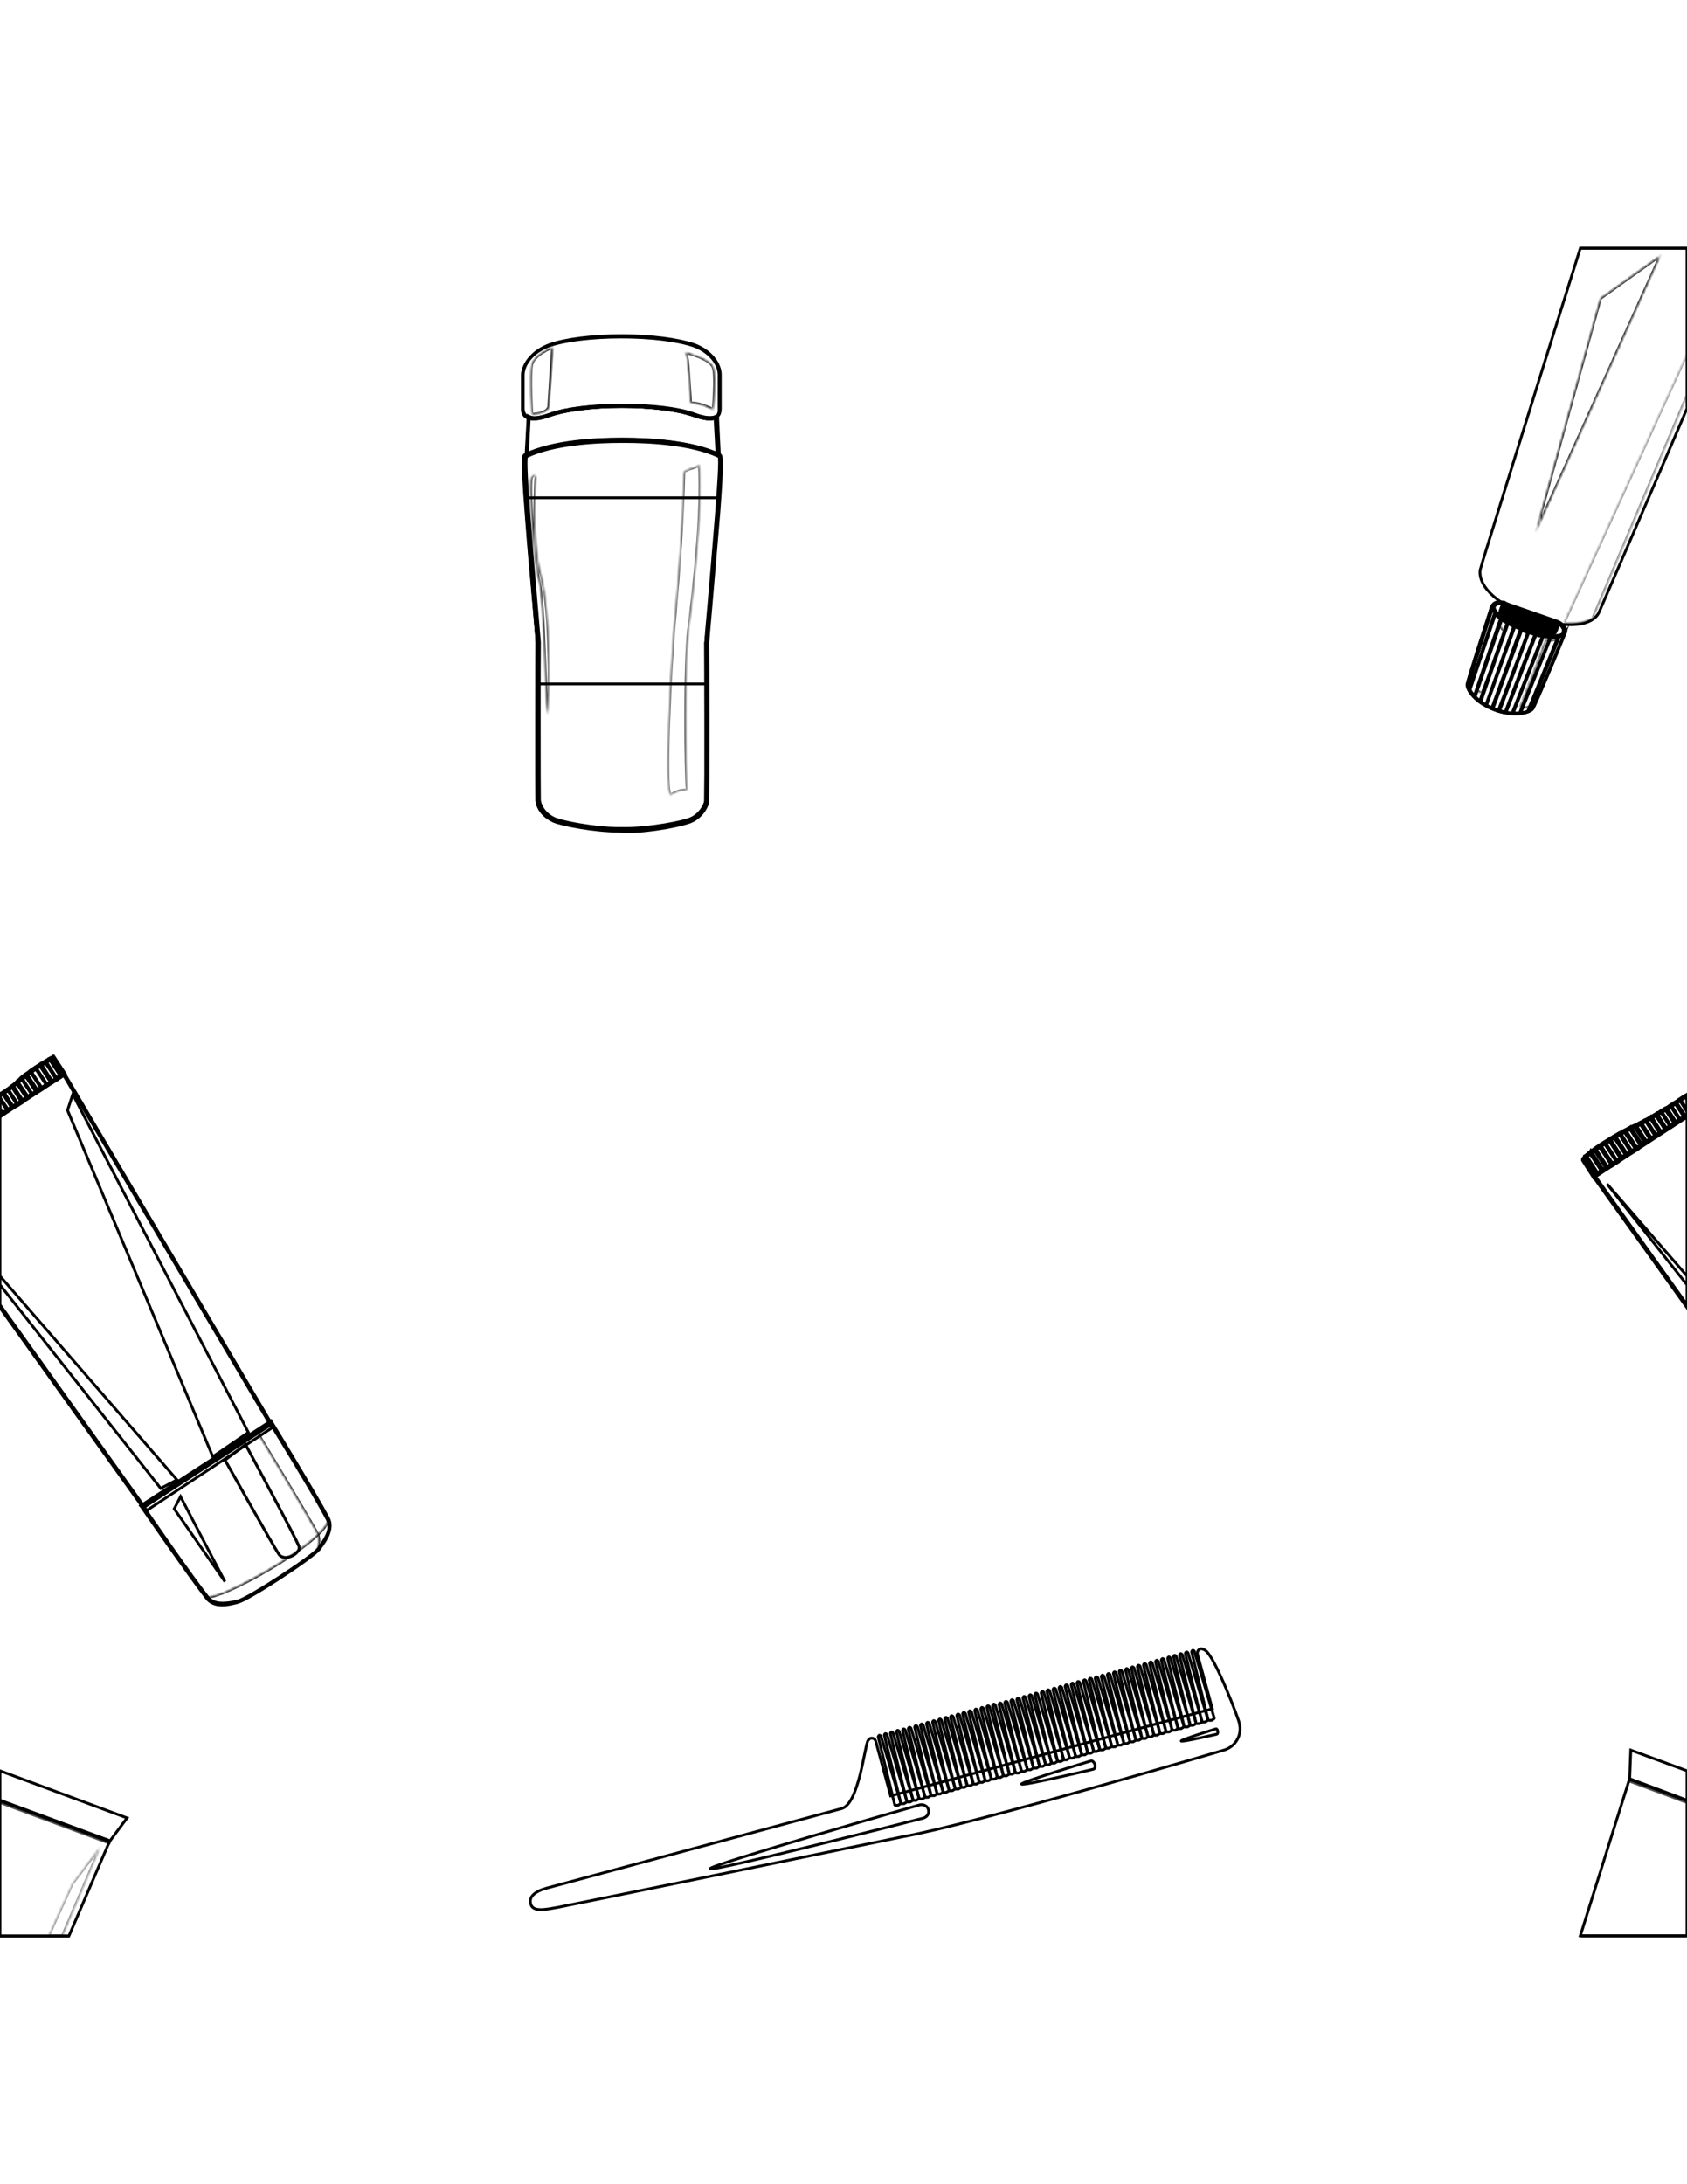 <?xml version="1.0" encoding="utf-8"?>
<!-- Generator: Adobe Illustrator 17.0.0, SVG Export Plug-In . SVG Version: 6.00 Build 0)  -->
<!DOCTYPE svg PUBLIC "-//W3C//DTD SVG 1.1//EN" "http://www.w3.org/Graphics/SVG/1.1/DTD/svg11.dtd">
<svg version="1.1" id="Layer_1" xmlns:x="http://ns.adobe.com/Extensibility/1.0/" xmlns:i="http://ns.adobe.com/AdobeIllustrator/10.0/" xmlns:graph="http://ns.adobe.com/Graphs/1.0/"
	 xmlns="http://www.w3.org/2000/svg" xmlns:xlink="http://www.w3.org/1999/xlink" xmlns:a="http://ns.adobe.com/AdobeSVGViewerExtensions/3.0/"
	 x="0px" y="0px" width="612px" height="792px" viewBox="0 0 612 792" style="enable-background:new 0 0 612 792;"
	 xml:space="preserve">
<g>
	<g>
		<path style="fill:none;stroke:#000000;stroke-miterlimit:10;" d="M437.2,598.4c0,0-1.1-0.7-1.7-0.5c-0.8,0.2-1.3,1.1-1.1,1.9
			l5.4,19.8l-116.7,31.6l-5.4-19.8c-0.2-0.8-1-1.3-1.8-1.1c-0.5,0.1-0.7,0.5-1,0.8l0,0c-1.2,1.7-3.3,23.1-9.6,24.7
			c-6.2,1.7-107.2,28.9-107.2,28.9c-4.2,1.2-6.3,3.2-5.6,5.6c0.8,3.1,5,2.2,10.4,1.2s100-20.4,124.6-25.5
			c25.5-4.5,116.5-31.4,116.5-31.4c4.2-1.2,6.7-5.5,5.6-9.7C449.7,624.3,440.8,600.6,437.2,598.4z"/>
	</g>
	<g>
		<g>
			<path style="fill:none;stroke:#000000;stroke-miterlimit:10;" d="M319.6,629.6c-0.1-0.2-0.4-0.4-0.6-0.4
				c-0.2,0.1-0.4,0.4-0.4,0.6l6,24.7c0.1,0.2,1,0.1,1.2,0.1c0.2-0.1,1.1-0.6,1-0.8L319.6,629.6z"/>
		</g>
		<g>
			<path style="fill:none;stroke:#000000;stroke-miterlimit:10;" d="M321.8,629c-0.1-0.2-0.4-0.4-0.6-0.4c-0.2,0.1-0.4,0.4-0.4,0.6
				l6,24.7c0.1,0.2,1,0.1,1.2,0.1c0.2-0.1,1.1-0.6,1-0.8L321.8,629z"/>
		</g>
		<g>
			<path style="fill:none;stroke:#000000;stroke-miterlimit:10;" d="M324,628.4c-0.1-0.2-0.4-0.4-0.6-0.4c-0.2,0.1-0.4,0.4-0.4,0.6
				l6,24.7c0.1,0.2,1,0.1,1.2,0.1c0.2-0.1,1.1-0.6,1-0.8L324,628.4z"/>
		</g>
		<g>
			<path style="fill:none;stroke:#000000;stroke-miterlimit:10;" d="M326.2,627.8c-0.1-0.2-0.4-0.4-0.6-0.4
				c-0.2,0.1-0.4,0.4-0.4,0.6l6,24.7c0.1,0.2,1,0.1,1.2,0.1c0.2-0.1,1.1-0.6,1-0.8L326.2,627.8z"/>
		</g>
		<g>
			<path style="fill:none;stroke:#000000;stroke-miterlimit:10;" d="M328.4,627.3c-0.1-0.2-0.4-0.4-0.6-0.4
				c-0.2,0.1-0.4,0.4-0.4,0.6l6,24.7c0.1,0.2,1,0.1,1.2,0.1c0.2-0.1,1.1-0.6,1-0.8L328.4,627.3z"/>
		</g>
		<g>
			<path style="fill:none;stroke:#000000;stroke-miterlimit:10;" d="M330.5,626.7c-0.1-0.2-0.4-0.4-0.6-0.4
				c-0.2,0.1-0.4,0.4-0.4,0.6l6,24.7c0.1,0.2,1,0.1,1.2,0.1c0.2-0.1,1.1-0.6,1-0.8L330.5,626.7z"/>
		</g>
		<g>
			<path style="fill:none;stroke:#000000;stroke-miterlimit:10;" d="M332.8,626.1c-0.1-0.2-0.4-0.4-0.6-0.4
				c-0.2,0.1-0.4,0.4-0.4,0.6l6,24.7c0.1,0.2,1,0.1,1.2,0.1c0.2-0.1,1.1-0.6,1-0.8L332.8,626.1z"/>
		</g>
		<g>
			<path style="fill:none;stroke:#000000;stroke-miterlimit:10;" d="M334.9,625.5c-0.1-0.2-0.4-0.4-0.6-0.4
				c-0.2,0.1-0.4,0.4-0.4,0.6l6,24.7c0.1,0.2,1,0.1,1.2,0.1c0.2-0.1,1.1-0.6,1-0.8L334.9,625.5z"/>
		</g>
		<g>
			<path style="fill:none;stroke:#000000;stroke-miterlimit:10;" d="M337.1,624.9c-0.1-0.2-0.4-0.4-0.6-0.4
				c-0.2,0.1-0.4,0.4-0.4,0.6l6,24.7c0.1,0.2,1,0.1,1.2,0.1c0.2-0.1,1.1-0.6,1-0.8L337.1,624.9z"/>
		</g>
		<g>
			<path style="fill:none;stroke:#000000;stroke-miterlimit:10;" d="M339.3,624.3c-0.1-0.2-0.4-0.4-0.6-0.4
				c-0.2,0.1-0.4,0.4-0.4,0.6l6,24.7c0.1,0.2,1,0.1,1.2,0.1c0.2-0.1,1.1-0.6,1-0.8L339.3,624.3z"/>
		</g>
		<g>
			<path style="fill:none;stroke:#000000;stroke-miterlimit:10;" d="M341.5,623.7c-0.1-0.2-0.4-0.4-0.6-0.4
				c-0.2,0.1-0.4,0.4-0.4,0.6l6,24.7c0.1,0.2,1,0.1,1.2,0.1c0.2-0.1,1.1-0.6,1-0.8L341.5,623.7z"/>
		</g>
		<g>
			<path style="fill:none;stroke:#000000;stroke-miterlimit:10;" d="M343.7,623.1c-0.1-0.2-0.4-0.4-0.6-0.4
				c-0.2,0.1-0.4,0.4-0.4,0.6l6,24.7c0.1,0.2,1,0.1,1.2,0.1c0.2-0.1,1.1-0.6,1-0.8L343.7,623.1z"/>
		</g>
		<g>
			<path style="fill:none;stroke:#000000;stroke-miterlimit:10;" d="M345.8,622.5c-0.1-0.2-0.4-0.4-0.6-0.4
				c-0.2,0.1-0.4,0.4-0.4,0.6l6,24.7c0.1,0.2,1,0.1,1.2,0.1c0.2-0.1,1.1-0.6,1-0.8L345.8,622.5z"/>
		</g>
		<g>
			<path style="fill:none;stroke:#000000;stroke-miterlimit:10;" d="M348.1,621.9c-0.1-0.2-0.4-0.4-0.6-0.4
				c-0.2,0.1-0.4,0.4-0.4,0.6l6,24.7c0.1,0.2,1,0.1,1.2,0.1c0.2-0.1,1.1-0.6,1-0.8L348.1,621.9z"/>
		</g>
		<g>
			<path style="fill:none;stroke:#000000;stroke-miterlimit:10;" d="M350.2,621.3c-0.1-0.2-0.4-0.4-0.6-0.4
				c-0.2,0.1-0.4,0.4-0.4,0.6l6,24.7c0.1,0.2,1,0.1,1.2,0.1c0.2-0.1,1.1-0.6,1-0.8L350.2,621.3z"/>
		</g>
		<g>
			<path style="fill:none;stroke:#000000;stroke-miterlimit:10;" d="M352.4,620.7c-0.1-0.2-0.4-0.4-0.6-0.4
				c-0.2,0.1-0.4,0.4-0.4,0.6l6,24.7c0.1,0.2,1,0.1,1.2,0.1c0.2-0.1,1.1-0.6,1-0.8L352.4,620.7z"/>
		</g>
		<g>
			<path style="fill:none;stroke:#000000;stroke-miterlimit:10;" d="M354.6,620.1c-0.1-0.2-0.4-0.4-0.6-0.4
				c-0.2,0.1-0.4,0.4-0.4,0.6l6,24.7c0.1,0.2,1,0.1,1.2,0.1c0.2-0.1,1.1-0.6,1-0.8L354.6,620.1z"/>
		</g>
		<g>
			<path style="fill:none;stroke:#000000;stroke-miterlimit:10;" d="M356.8,619.5c-0.1-0.2-0.4-0.4-0.6-0.4
				c-0.2,0.1-0.4,0.4-0.4,0.6l6,24.7c0.1,0.2,1,0.1,1.2,0.1c0.2-0.1,1.1-0.6,1-0.8L356.8,619.5z"/>
		</g>
		<g>
			<path style="fill:none;stroke:#000000;stroke-miterlimit:10;" d="M359,618.9c-0.1-0.2-0.4-0.4-0.6-0.4c-0.2,0.1-0.4,0.4-0.4,0.6
				l6,24.7c0.1,0.2,1,0.1,1.2,0.1c0.2-0.1,1.1-0.6,1-0.8L359,618.9z"/>
		</g>
		<g>
			<path style="fill:none;stroke:#000000;stroke-miterlimit:10;" d="M361.1,618.3c-0.1-0.2-0.4-0.4-0.6-0.4
				c-0.2,0.1-0.4,0.4-0.4,0.6l6,24.7c0.1,0.2,1,0.1,1.2,0.1c0.2-0.1,1.1-0.6,1-0.8L361.1,618.3z"/>
		</g>
		<g>
			<path style="fill:none;stroke:#000000;stroke-miterlimit:10;" d="M363.4,617.9c-0.1-0.2-0.4-0.4-0.6-0.4
				c-0.2,0.1-0.4,0.4-0.4,0.6l6,24.7c0.1,0.2,1,0.1,1.2,0.1c0.2-0.1,1.1-0.6,1-0.8L363.4,617.9z"/>
		</g>
		<g>
			<path style="fill:none;stroke:#000000;stroke-miterlimit:10;" d="M365.5,617.3c-0.1-0.2-0.4-0.4-0.6-0.4
				c-0.2,0.1-0.4,0.4-0.4,0.6l6,24.7c0.1,0.2,1,0.1,1.2,0.1c0.2-0.1,1.1-0.6,1-0.8L365.5,617.3z"/>
		</g>
		<g>
			<path style="fill:none;stroke:#000000;stroke-miterlimit:10;" d="M367.7,616.7c-0.1-0.2-0.4-0.4-0.6-0.4
				c-0.2,0.1-0.4,0.4-0.4,0.6l6,24.7c0.1,0.2,1,0.1,1.2,0.1c0.2-0.1,1.1-0.6,1-0.8L367.7,616.7z"/>
		</g>
		<g>
			<path style="fill:none;stroke:#000000;stroke-miterlimit:10;" d="M369.9,616.1c-0.1-0.2-0.4-0.4-0.6-0.4
				c-0.2,0.1-0.4,0.4-0.4,0.6l6,24.7c0.1,0.2,1,0.1,1.2,0.1c0.2-0.1,1.1-0.6,1-0.8L369.9,616.1z"/>
		</g>
		<g>
			<path style="fill:none;stroke:#000000;stroke-miterlimit:10;" d="M372.1,615.5c-0.1-0.2-0.4-0.4-0.6-0.4
				c-0.2,0.1-0.4,0.4-0.4,0.6l6,24.7c0.1,0.2,1,0.1,1.2,0.1c0.2-0.1,1.1-0.6,1-0.8L372.1,615.5z"/>
		</g>
		<g>
			<path style="fill:none;stroke:#000000;stroke-miterlimit:10;" d="M374.3,614.9c-0.1-0.2-0.4-0.4-0.6-0.4
				c-0.2,0.1-0.4,0.4-0.4,0.6l6,24.7c0.1,0.2,1,0.1,1.2,0.1c0.2-0.1,1.1-0.6,1-0.8L374.3,614.9z"/>
		</g>
		<g>
			<path style="fill:none;stroke:#000000;stroke-miterlimit:10;" d="M376.4,614.3c-0.1-0.2-0.4-0.4-0.6-0.4
				c-0.2,0.1-0.4,0.4-0.4,0.6l6,24.7c0.1,0.2,1,0.1,1.2,0.1c0.2-0.1,1.1-0.6,1-0.8L376.4,614.3z"/>
		</g>
		<g>
			<path style="fill:none;stroke:#000000;stroke-miterlimit:10;" d="M378.7,613.7c-0.1-0.2-0.4-0.4-0.6-0.4
				c-0.2,0.1-0.4,0.4-0.4,0.6l6,24.7c0.1,0.2,1,0.1,1.2,0.1c0.2-0.1,1.1-0.6,1-0.8L378.7,613.7z"/>
		</g>
		<g>
			<path style="fill:none;stroke:#000000;stroke-miterlimit:10;" d="M380.8,613.1c-0.1-0.2-0.4-0.4-0.6-0.4
				c-0.2,0.1-0.4,0.4-0.4,0.6l6,24.7c0.1,0.2,1,0.1,1.2,0.1c0.2-0.1,1.1-0.6,1-0.8L380.8,613.1z"/>
		</g>
		<g>
			<path style="fill:none;stroke:#000000;stroke-miterlimit:10;" d="M383,612.5c-0.1-0.2-0.4-0.4-0.6-0.4c-0.2,0.1-0.4,0.4-0.4,0.6
				l6,24.7c0.1,0.2,1,0.1,1.2,0.1c0.2-0.1,1.1-0.6,1-0.8L383,612.5z"/>
		</g>
		<g>
			<path style="fill:none;stroke:#000000;stroke-miterlimit:10;" d="M385.2,611.9c-0.1-0.2-0.4-0.4-0.6-0.4
				c-0.2,0.1-0.4,0.4-0.4,0.6l6,24.7c0.1,0.2,1,0.1,1.2,0.1c0.2-0.1,1.1-0.6,1-0.8L385.2,611.9z"/>
		</g>
		<g>
			<path style="fill:none;stroke:#000000;stroke-miterlimit:10;" d="M387.4,611.3c-0.1-0.2-0.4-0.4-0.6-0.4
				c-0.2,0.1-0.4,0.4-0.4,0.6l6,24.7c0.1,0.2,1,0.1,1.2,0.1c0.2-0.1,1.1-0.6,1-0.8L387.4,611.3z"/>
		</g>
		<g>
			<path style="fill:none;stroke:#000000;stroke-miterlimit:10;" d="M389.6,610.7c-0.1-0.2-0.4-0.4-0.6-0.4
				c-0.2,0.1-0.4,0.4-0.4,0.6l6,24.7c0.1,0.2,1,0.1,1.2,0.1c0.2-0.1,1.1-0.6,1-0.8L389.6,610.7z"/>
		</g>
		<g>
			<path style="fill:none;stroke:#000000;stroke-miterlimit:10;" d="M391.7,610.1c-0.1-0.2-0.4-0.4-0.6-0.4
				c-0.2,0.1-0.4,0.4-0.4,0.6l6,24.7c0.1,0.2,1,0.1,1.2,0.1c0.2-0.1,1.1-0.6,1-0.8L391.7,610.1z"/>
		</g>
		<g>
			<path style="fill:none;stroke:#000000;stroke-miterlimit:10;" d="M394,609.5c-0.1-0.2-0.4-0.4-0.6-0.4c-0.2,0.1-0.4,0.4-0.4,0.6
				l6,24.7c0.1,0.2,1,0.1,1.2,0.1c0.2-0.1,1.1-0.6,1-0.8L394,609.5z"/>
		</g>
		<g>
			<path style="fill:none;stroke:#000000;stroke-miterlimit:10;" d="M396.1,608.9c-0.1-0.2-0.4-0.4-0.6-0.4
				c-0.2,0.1-0.4,0.4-0.4,0.6l6,24.7c0.1,0.2,1,0.1,1.2,0.1c0.2-0.1,1.1-0.6,1-0.8L396.1,608.9z"/>
		</g>
		<g>
			<path style="fill:none;stroke:#000000;stroke-miterlimit:10;" d="M398.3,608.4c-0.1-0.2-0.4-0.4-0.6-0.4
				c-0.2,0.1-0.4,0.4-0.4,0.6l6,24.7c0.1,0.2,1,0.1,1.2,0.1c0.2-0.1,1.1-0.6,1-0.8L398.3,608.4z"/>
		</g>
		<g>
			<path style="fill:none;stroke:#000000;stroke-miterlimit:10;" d="M400.5,607.8c-0.1-0.2-0.4-0.4-0.6-0.4
				c-0.2,0.1-0.4,0.4-0.4,0.6l6,24.7c0.1,0.2,1,0.1,1.2,0.1c0.2-0.1,1.1-0.6,1-0.8L400.5,607.8z"/>
		</g>
		<g>
			<path style="fill:none;stroke:#000000;stroke-miterlimit:10;" d="M402.7,607.2c-0.1-0.2-0.4-0.4-0.6-0.4
				c-0.2,0.1-0.4,0.4-0.4,0.6l6,24.7c0.1,0.2,1,0.1,1.2,0.1c0.2-0.1,1.1-0.6,1-0.8L402.7,607.2z"/>
		</g>
		<g>
			<path style="fill:none;stroke:#000000;stroke-miterlimit:10;" d="M404.9,606.6c-0.1-0.2-0.4-0.4-0.6-0.4
				c-0.2,0.1-0.4,0.4-0.4,0.6l6,24.7c0.1,0.2,1,0.1,1.2,0.1c0.2-0.1,1.1-0.6,1-0.8L404.9,606.6z"/>
		</g>
		<g>
			<path style="fill:none;stroke:#000000;stroke-miterlimit:10;" d="M407,606c-0.1-0.2-0.4-0.4-0.6-0.4c-0.2,0.1-0.4,0.4-0.4,0.6
				l6,24.7c0.1,0.2,1,0.1,1.2,0.1c0.2-0.1,1.1-0.6,1-0.8L407,606z"/>
		</g>
		<g>
			<path style="fill:none;stroke:#000000;stroke-miterlimit:10;" d="M409.3,605.4c-0.1-0.2-0.4-0.4-0.6-0.4
				c-0.2,0.1-0.4,0.4-0.4,0.6l6,24.7c0.1,0.2,1,0.1,1.2,0.1c0.2-0.1,1.1-0.6,1-0.8L409.3,605.4z"/>
		</g>
		<g>
			<path style="fill:none;stroke:#000000;stroke-miterlimit:10;" d="M411.4,604.8c-0.1-0.2-0.4-0.4-0.6-0.4
				c-0.2,0.1-0.4,0.4-0.4,0.6l6,24.7c0.1,0.2,1,0.1,1.2,0.1c0.2-0.1,1.1-0.6,1-0.8L411.4,604.8z"/>
		</g>
		<g>
			<path style="fill:none;stroke:#000000;stroke-miterlimit:10;" d="M413.6,604.2c-0.1-0.2-0.4-0.4-0.6-0.4
				c-0.2,0.1-0.4,0.4-0.4,0.6l6,24.7c0.1,0.2,1,0.1,1.2,0.1c0.2-0.1,1.1-0.6,1-0.8L413.6,604.2z"/>
		</g>
		<g>
			<path style="fill:none;stroke:#000000;stroke-miterlimit:10;" d="M415.8,603.6c-0.1-0.2-0.4-0.4-0.6-0.4
				c-0.2,0.1-0.4,0.4-0.4,0.6l6,24.7c0.1,0.2,1,0.1,1.2,0.1c0.2-0.1,1.1-0.6,1-0.8L415.8,603.6z"/>
		</g>
		<g>
			<path style="fill:none;stroke:#000000;stroke-miterlimit:10;" d="M418,603c-0.1-0.2-0.4-0.4-0.6-0.4c-0.2,0.1-0.4,0.4-0.4,0.6
				l6,24.7c0.1,0.2,1,0.1,1.2,0.1c0.2-0.1,1.1-0.6,1-0.8L418,603z"/>
		</g>
		<g>
			<path style="fill:none;stroke:#000000;stroke-miterlimit:10;" d="M420.2,602.4c-0.1-0.2-0.4-0.4-0.6-0.4
				c-0.2,0.1-0.4,0.4-0.4,0.6l6,24.7c0.1,0.2,1,0.1,1.2,0.1c0.2-0.1,1.1-0.6,1-0.8L420.2,602.4z"/>
		</g>
		<g>
			<path style="fill:none;stroke:#000000;stroke-miterlimit:10;" d="M422.3,601.8c-0.1-0.2-0.4-0.4-0.6-0.4
				c-0.2,0.1-0.4,0.4-0.4,0.6l6,24.7c0.1,0.2,1,0.1,1.2,0.1c0.2-0.1,1.1-0.6,1-0.8L422.3,601.8z"/>
		</g>
		<g>
			<path style="fill:none;stroke:#000000;stroke-miterlimit:10;" d="M424.6,601.2c-0.1-0.2-0.4-0.4-0.6-0.4
				c-0.2,0.1-0.4,0.4-0.4,0.6l6,24.7c0.1,0.2,1,0.1,1.2,0.1c0.2-0.1,1.1-0.6,1-0.8L424.6,601.2z"/>
		</g>
		<g>
			<path style="fill:none;stroke:#000000;stroke-miterlimit:10;" d="M426.7,600.6c-0.1-0.2-0.4-0.4-0.6-0.4
				c-0.2,0.1-0.4,0.4-0.4,0.6l6,24.7c0.1,0.2,1,0.1,1.2,0.1c0.2-0.1,1.1-0.6,1-0.8L426.7,600.6z"/>
		</g>
		<g>
			<path style="fill:none;stroke:#000000;stroke-miterlimit:10;" d="M428.9,600c-0.1-0.2-0.4-0.4-0.6-0.4c-0.2,0.1-0.4,0.4-0.4,0.6
				l6,24.7c0.1,0.2,1,0.1,1.2,0.1c0.2-0.1,1.1-0.6,1-0.8L428.9,600z"/>
		</g>
		<g>
			<path style="fill:none;stroke:#000000;stroke-miterlimit:10;" d="M431,599.4c-0.1-0.2-0.4-0.4-0.6-0.4c-0.2,0.1-0.4,0.4-0.4,0.6
				l6,24.7c0.1,0.2,1,0.1,1.2,0.1c0.2-0.1,1.1-0.6,1-0.8L431,599.4z"/>
		</g>
		<g>
			<path style="fill:none;stroke:#000000;stroke-miterlimit:10;" d="M433.3,598.8c-0.1-0.2-0.4-0.4-0.6-0.4
				c-0.2,0.1-0.4,0.4-0.4,0.6l6,24.7c0.1,0.2,1,0.1,1.2,0.1c0.2-0.1,1.1-0.6,1-0.8L433.3,598.8z"/>
		</g>
	</g>
	<g>
		<path style="fill:none;stroke:#000000;stroke-miterlimit:10;" d="M333.5,654.5c0,0-76.3,21.8-75.9,23.1s77.2-18.3,77.2-18.3
			c1.6-0.4,2.4-1.8,2-3.1C336.5,654.8,334.9,654.1,333.5,654.5z"/>
	</g>
	<g>
		<path style="fill:none;stroke:#000000;stroke-miterlimit:10;" d="M395.8,638.5c0,0-25.5,7.7-25.2,8.4c0.2,0.8,26.1-5.4,26.1-5.4
			c0.5-0.1,0.7-1,0.5-1.8C396.8,639,396.4,638.4,395.8,638.5z"/>
	</g>
	<g>
		<path style="fill:none;stroke:#000000;stroke-miterlimit:10;" d="M441.1,626.9c0,0-12.7,3.9-12.6,4.4s13-2.5,13-2.5
			c0.2-0.1,0.4-0.6,0.2-1.1C441.7,627.2,441.4,626.8,441.1,626.9z"/>
	</g>
</g>
<g>
	<g>
		<g>
			<path style="fill:none;stroke:#000000;stroke-miterlimit:10;" d="M252,150.4c-12.3-4.4-40.2-4.4-52.5,0c-3.7,1.3-6.2,1.6-7.8,0.8
				l-0.7,13.7c10.3-4.8,26.3-5.5,34.8-5.4c8.4,0,24.5,0.6,34.8,5.4l-0.7-13.9C258.3,151.9,255.7,151.8,252,150.4z"/>
		</g>
		<g>
			<path style="fill:none;stroke:#000000;stroke-miterlimit:10;" d="M259.6,151c-1.4,0.7-4.1,0.5-7.5-0.8
				c-5.9-2.2-15.7-3.3-26.3-3.3s-20.6,1.2-26.3,3.3c-3.5,1.3-6.1,1.6-7.5,0.8l-0.4-0.2l-0.8,14.7l0.5-0.2c9.9-4.7,25.6-5.4,33.9-5.4
				h0.7h0.7c8.4,0,24,0.7,33.9,5.4l0.5,0.2l-0.7-14.8L259.6,151z M226.4,159.3h-0.7H225c-8.4,0-23.7,0.7-33.7,5.3l0.7-12.9
				c1.7,0.6,4.2,0.2,7.5-1c5.7-2,15.5-3.3,26.1-3.3c10.6,0,20.3,1.2,26.2,3.3c3.5,1.2,6,1.6,7.6,1l0.7,12.9
				C250.2,160,234.8,159.3,226.4,159.3z"/>
		</g>
	</g>
	<g>
		<g>
			<path style="fill:none;stroke:#000000;stroke-miterlimit:10;" d="M251.7,125.3c-12.3-4.4-40-4.4-52.5,0
				c-6.3,2.3-9.7,7.2-9.7,10.8v12.3c0,3.6,3.2,4.5,9.6,2.3c12.3-4.4,40.3-4.4,52.6,0c6.3,2.3,9.2,1.3,9.2-2.3V136
				C261.1,132.3,258.1,127.4,251.7,125.3z"/>
		</g>
		<g>
			<path style="fill:none;stroke:#000000;stroke-miterlimit:10;" d="M251.9,125c-5.9-2-15.7-3.3-26.3-3.3s-20.4,1.2-26.3,3.3
				c-6.3,2.3-9.7,7.2-9.7,10.9v12.3c0,1.2,0.4,2.2,1,2.7c0.7,0.6,1.7,1,3,1c1.6,0,3.5-0.5,5.7-1.2c5.7-2,15.5-3.3,26.2-3.3
				s20.4,1.2,26.3,3.3c2.3,0.8,4.2,1.2,5.7,1.2c2.5,0,3.8-1.2,3.8-3.7V136C261.4,132.2,258.1,127.3,251.9,125z M261.1,148.2
				c0,2.3-1.2,3.3-3.6,3.3c-1.4,0-3.3-0.4-5.6-1.2c-5.9-2-15.7-3.3-26.4-3.3c-10.6,0-20.6,1.2-26.3,3.3c-4.2,1.4-7.1,1.7-8.4,0.4
				c-0.6-0.6-1-1.4-1-2.5V136c0-3.6,3.2-8.4,9.4-10.6c5.7-2,15.5-3.2,26.2-3.2s20.4,1.2,26.2,3.2c6.1,2.2,9.3,6.9,9.3,10.6v12.2
				H261.1z"/>
		</g>
	</g>
	<g>
		<g>
			<path style="fill:none;stroke:#000000;stroke-miterlimit:10;" d="M260.9,165.4c-10.2-5-26.7-5.6-35.3-5.6c-8.5,0-25,0.6-35.3,5.6
				c-1.7,1.1,4.7,65.5,4.5,67.7c0,2.2-0.1,55.2,0,57.3s1.8,5.4,5.9,7.2c2.6,1.2,15.3,3.7,24.7,3.5c9.4,0.2,22.1-2.4,24.7-3.5
				c3.6-1.4,5.7-5.3,5.9-7.2c0.1-2,0-55,0-57.3C256.4,230.8,262.7,166.5,260.9,165.4z"/>
		</g>
	</g>
	<g>
		<g>
			<defs>
				<path id="SVGID_2_" d="M260.9,165.4c-10.2-5-26.7-5.6-35.3-5.6c-8.5,0-25,0.6-35.3,5.6c-1.7,1.1,4.7,65.5,4.5,67.7
					c0,2.2-0.1,55.2,0,57.3s1.8,5.4,5.9,7.2c2.6,1.2,15.3,3.7,24.7,3.5c9.4,0.2,22.1-2.4,24.7-3.5c3.6-1.4,5.7-5.3,5.9-7.2
					c0.1-2,0-55,0-57.3C256.4,230.8,262.7,166.5,260.9,165.4z"/>
			</defs>
			<clipPath id="SVGID_4_">
				<use xlink:href="#SVGID_2_"  style="overflow:visible;"/>
			</clipPath>
			<g style="clip-path:url(#SVGID_4_);">
				<g>
					<rect x="189" y="180.5" style="fill:none;stroke:#000000;stroke-miterlimit:10;" width="73.3" height="67.5"/>
				</g>
			</g>
		</g>
		<g>
			<path id="SVGID_1_" style="fill:none;stroke:#000000;stroke-miterlimit:10;" d="M260.9,165.4c-10.2-5-26.7-5.6-35.3-5.6
				c-8.5,0-25,0.6-35.3,5.6c-1.7,1.1,4.7,65.5,4.5,67.7c0,2.2-0.1,55.2,0,57.3s1.8,5.4,5.9,7.2c2.6,1.2,15.3,3.7,24.7,3.5
				c9.4,0.2,22.1-2.4,24.7-3.5c3.6-1.4,5.7-5.3,5.9-7.2c0.1-2,0-55,0-57.3C256.4,230.8,262.7,166.5,260.9,165.4z"/>
		</g>
	</g>
	<defs>
		<filter id="Adobe_OpacityMaskFilter" filterUnits="userSpaceOnUse" x="247.4" y="126.9" width="12.4" height="22.3">
			<feColorMatrix  type="matrix" values="1 0 0 0 0  0 1 0 0 0  0 0 1 0 0  0 0 0 1 0"/>
		</filter>
	</defs>
	<mask maskUnits="userSpaceOnUse" x="247.4" y="126.9" width="12.4" height="22.3" id="SVGID_3_">
		<g style="filter:url(#Adobe_OpacityMaskFilter);">
			
				<linearGradient id="SVGID_6_" gradientUnits="userSpaceOnUse" x1="208.687" y1="752.668" x2="216.315" y2="752.668" gradientTransform="matrix(1.195 0 0 -1.195 -9.765625e-002 1037.785)">
				<stop  offset="0" style="stop-color:#000000"/>
				<stop  offset="1" style="stop-color:#FFFFFF"/>
				<a:midPointStop  offset="0" style="stop-color:#000000"/>
				<a:midPointStop  offset="0.5" style="stop-color:#000000"/>
				<a:midPointStop  offset="1" style="stop-color:#FFFFFF"/>
			</linearGradient>
			<path style="fill:url(#SVGID_6_);" d="M248.7,127.8c0,0,8.8,2.3,10,5.4c1.2,3.1,0,15.3,0,15.3s-4.7-2.5-8.2-2.4
				C250.4,142.8,249.8,129,248.7,127.8z"/>
		</g>
	</mask>
	<g style="mask:url(#SVGID_3_);">
		<g>
			<path style="fill:none;stroke:#000000;stroke-miterlimit:10;" d="M248.7,127.8c1,1.2,1.6,15.1,1.8,18.3c3.6-0.1,8.2,2.4,8.2,2.4
				s1.2-12.2,0-15.3C257.6,130,248.7,127.8,248.7,127.8z"/>
		</g>
	</g>
	<defs>
		<filter id="Adobe_OpacityMaskFilter_1_" filterUnits="userSpaceOnUse" x="192.1" y="125.5" width="8.9" height="25.3">
			<feColorMatrix  type="matrix" values="1 0 0 0 0  0 1 0 0 0  0 0 1 0 0  0 0 0 1 0"/>
		</filter>
	</defs>
	<mask maskUnits="userSpaceOnUse" x="192.1" y="125.5" width="8.9" height="25.3" id="SVGID_5_">
		<g style="filter:url(#Adobe_OpacityMaskFilter_1_);">
			
				<linearGradient id="SVGID_8_" gradientUnits="userSpaceOnUse" x1="-372.635" y1="752.718" x2="-366.848" y2="752.718" gradientTransform="matrix(-1.195 0 0 -1.195 -245.279 1037.785)">
				<stop  offset="0" style="stop-color:#000000"/>
				<stop  offset="1" style="stop-color:#FFFFFF"/>
				<a:midPointStop  offset="0" style="stop-color:#000000"/>
				<a:midPointStop  offset="0.5" style="stop-color:#000000"/>
				<a:midPointStop  offset="1" style="stop-color:#FFFFFF"/>
			</linearGradient>
			<path style="fill:url(#SVGID_8_);" d="M200.5,125.9c0,0-6.6,2.6-7.5,6.3c-0.8,3.6,0,18,0,18s5.5,0,6.2-2.7
				C199.3,143.6,201.1,128,200.5,125.9z"/>
		</g>
	</mask>
	<g style="mask:url(#SVGID_5_);">
		<g>
			<path style="fill:none;stroke:#000000;stroke-miterlimit:10;" d="M192.9,132.2c-0.8,3.6,0,18,0,18s5.4,0,6.2-2.7
				c0.1-3.8,1.3-18.9,1.3-21.5C200.5,125.9,193.8,128.5,192.9,132.2z"/>
		</g>
	</g>
	<defs>
		<filter id="Adobe_OpacityMaskFilter_2_" filterUnits="userSpaceOnUse" x="192" y="171.9" width="7.7" height="87.4">
			<feColorMatrix  type="matrix" values="1 0 0 0 0  0 1 0 0 0  0 0 1 0 0  0 0 0 1 0"/>
		</filter>
	</defs>
	<mask maskUnits="userSpaceOnUse" x="192" y="171.9" width="7.7" height="87.4" id="SVGID_7_">
		<g style="filter:url(#Adobe_OpacityMaskFilter_2_);">
			
				<linearGradient id="SVGID_10_" gradientUnits="userSpaceOnUse" x1="163.544" y1="727.724" x2="164.22" y2="646.892" gradientTransform="matrix(1.195 0 0 -1.195 -9.765625e-002 1037.785)">
				<stop  offset="0" style="stop-color:#000000"/>
				<stop  offset="0.374" style="stop-color:#FFFFFF"/>
				<stop  offset="0.688" style="stop-color:#FFFFFF"/>
				<stop  offset="1" style="stop-color:#000000"/>
				<a:midPointStop  offset="0" style="stop-color:#000000"/>
				<a:midPointStop  offset="0.5" style="stop-color:#000000"/>
				<a:midPointStop  offset="0.374" style="stop-color:#FFFFFF"/>
				<a:midPointStop  offset="0.5" style="stop-color:#FFFFFF"/>
				<a:midPointStop  offset="0.688" style="stop-color:#FFFFFF"/>
				<a:midPointStop  offset="0.5" style="stop-color:#FFFFFF"/>
				<a:midPointStop  offset="1" style="stop-color:#000000"/>
			</linearGradient>
			<path style="fill:url(#SVGID_10_);" d="M194.4,172.8c0,0-1.7,23.1,1.8,35.6c3.5,12.4,3.3,47.1,2.5,50.2
				c-0.7,3.1-1.3-41.5-3.3-48.4s-3.8-36.5-2.5-37.4C194.2,172,194.4,172.8,194.4,172.8z"/>
		</g>
	</mask>
	<g style="opacity:0.84;mask:url(#SVGID_7_);">
		<g>
			<path style="fill:none;stroke:#000000;stroke-miterlimit:10;" d="M194.4,172.8c0,0-0.2-1-1.4,0c-1.3,1,0.6,30.5,2.5,37.4
				c2,6.9,2.5,51.5,3.3,48.4c0.7-3.1,1-37.8-2.5-50.2S194.4,172.8,194.4,172.8z"/>
		</g>
	</g>
	<defs>
		<filter id="Adobe_OpacityMaskFilter_3_" filterUnits="userSpaceOnUse" x="241.9" y="167.6" width="12.6" height="121.1">
			<feColorMatrix  type="matrix" values="1 0 0 0 0  0 1 0 0 0  0 0 1 0 0  0 0 0 1 0"/>
		</filter>
	</defs>
	<mask maskUnits="userSpaceOnUse" x="241.9" y="167.6" width="12.6" height="121.1" id="SVGID_9_">
		<g style="filter:url(#Adobe_OpacityMaskFilter_3_);">
			
				<linearGradient id="SVGID_12_" gradientUnits="userSpaceOnUse" x1="208.506" y1="728.646" x2="206.77" y2="620.225" gradientTransform="matrix(1.195 0 0 -1.195 -9.765625e-002 1037.785)">
				<stop  offset="0" style="stop-color:#000000"/>
				<stop  offset="0.374" style="stop-color:#FFFFFF"/>
				<stop  offset="0.688" style="stop-color:#FFFFFF"/>
				<stop  offset="1" style="stop-color:#000000"/>
				<a:midPointStop  offset="0" style="stop-color:#000000"/>
				<a:midPointStop  offset="0.5" style="stop-color:#000000"/>
				<a:midPointStop  offset="0.374" style="stop-color:#FFFFFF"/>
				<a:midPointStop  offset="0.5" style="stop-color:#FFFFFF"/>
				<a:midPointStop  offset="0.688" style="stop-color:#FFFFFF"/>
				<a:midPointStop  offset="0.5" style="stop-color:#FFFFFF"/>
				<a:midPointStop  offset="1" style="stop-color:#000000"/>
			</linearGradient>
			<path style="fill:url(#SVGID_12_);" d="M248.1,171.5c-0.2-1.2,4.4-1.8,5.6-3c1.2,17.5-2.4,48.9-3.9,59.8
				c-1.4,10.9-1,52.8-0.5,58.2c-3-0.1-4.1,0.6-5.9,1.6c-2.6,1.4,0-48.4,1.1-60.5C246.4,207.3,247.4,192.6,248.1,171.5z"/>
		</g>
	</mask>
	<g style="opacity:0.68;mask:url(#SVGID_9_);">
		<g>
			<path style="fill:none;stroke:#000000;stroke-miterlimit:10;" d="M248.1,171.5c-0.6,21-1.8,35.7-3.6,56.2
				c-1.1,12.1-3.7,61.9-1.1,60.5c1.8-1,2.9-1.8,5.9-1.6c-0.6-5.4-1-47.3,0.5-58.2c1.4-10.9,5.1-42.3,3.9-59.8
				C252.6,169.7,247.8,170.3,248.1,171.5z"/>
		</g>
	</g>
	<g>
		<g>
			<path style="fill:none;stroke:#000000;stroke-miterlimit:10;" d="M261.2,164.9c-10-4.9-26.1-5.7-34.8-5.7h-0.6h-0.7
				c-8.7,0-24.7,0.7-34.8,5.7c-0.4,0.2-1.1,0.6,0.5,20.7c0.8,11.1,2,24.5,2.9,34.3c0.6,6.9,1.1,12.4,1.1,13
				c-0.1,3.2-0.1,55.6,0,57.3c0.1,2.4,2.2,5.7,6.1,7.6c2.7,1.2,14.6,3.6,23.8,3.6c0.4,0,0.7,0.1,1.1,0.1c0.4,0,0.7,0.1,1.1,0.1l0,0
				c9.4,0,21.2-2.5,23.8-3.7c3.8-1.6,6.1-5.6,6.1-7.6c0.1-1.7,0.1-54,0-57.3c0-0.6,0.5-6.1,1.1-13c0.8-9.8,2-23.2,2.9-34.3
				C262.3,165.7,261.7,165.3,261.2,164.9z M257.1,219.9c-0.7,7.5-1.1,12.6-1.1,13.1c0.1,3.2,0.1,55.6,0,57.1
				c-0.1,1.9-2.3,5.5-5.6,6.8c-2.5,1.1-14.3,3.5-23.5,3.5c-0.4,0-0.7,0-1.1,0c-0.4,0-0.7,0-1.1,0c-9.6,0-21.2-2.5-23.4-3.5
				c-4.3-1.9-5.5-5.4-5.6-6.8c-0.1-1.7-0.1-54,0-57.1c0-0.6-0.5-5.6-1.1-13.1c-1.4-16.9-4.5-51.8-3.6-54.3
				c9.9-4.8,25.7-5.5,34.3-5.5h0.7h0.6c8.6,0,24.4,0.7,34.3,5.5C261.7,168.1,258.5,203.1,257.1,219.9z"/>
		</g>
	</g>
</g>
<g>
	<g>
		<path style="fill:none;stroke:#000000;stroke-miterlimit:10;" d="M565.5,225.7l-20.7-7.2c0,0-2.7-0.8-3.6,1.8
			c-2.7,8.5-8.7,26.8-8.8,28.1c-0.1,1.7,2.7,6.3,10,9.1c7.2,2.6,12.4,1,13.5-0.4c0.8-1,8.6-19.6,11.8-27.6
			C568.6,227.7,565.5,225.7,565.5,225.7z"/>
		<path style="fill:none;stroke:#000000;stroke-miterlimit:10;" d="M565.6,225.5L565.6,225.5l-20.7-7.2c0,0-0.5-0.1-1-0.1
			c-0.8,0-2.3,0.2-2.9,2c-3.2,9.9-8.7,26.8-8.8,28.1c-0.1,1.8,2.9,6.6,10.2,9.2c2.5,1,5,1.3,7.4,1.3l0,0c3.2,0,5.6-0.8,6.3-1.8
			c0.8-1.1,9.1-20.9,11.8-27.6C568.8,227.6,565.7,225.5,565.6,225.5z M567.7,229.4c-3.7,9.1-11.1,26.7-11.8,27.5
			c-0.5,0.6-2.6,1.7-6,1.7l0,0c-2.3,0-4.8-0.5-7.3-1.4c-7.2-2.6-9.9-7.3-9.8-8.8c0-0.8,3.2-11.1,8.7-28c0.5-1.4,1.6-1.8,2.5-1.8
			c0.5,0,0.8,0.1,0.8,0.1l20.6,7.2C565.7,226,568.3,227.8,567.7,229.4z"/>
	</g>
	<g>
		<path style="fill:none;stroke:#000000;stroke-miterlimit:10;" d="M565.7,226c-6.8-0.8-14.6-3.7-20.3-7.5c-1.9,0-3.1,0.5-3.5,1.4
			c-0.8,2.2,4.3,6.1,11.4,8.7c7.1,2.6,13.5,3,14.2,0.8C567.8,228.4,567.2,227.2,565.7,226z"/>
		<path style="fill:none;stroke:#000000;stroke-miterlimit:10;" d="M565.9,225.8L565.9,225.8L565.9,225.8c-6.9-1-14.7-3.8-20.3-7.5
			l0,0h-0.1c-2,0.1-3.3,0.6-3.7,1.6c-0.5,1.2,0.6,2.7,2.7,4.4c2.2,1.7,5.3,3.2,8.7,4.5c3.8,1.4,7.7,2.2,10.5,2.2l0,0
			c2.3,0,3.7-0.5,4.1-1.6C568,228.4,567.4,227.2,565.9,225.8z M567.3,229.3c-0.4,0.8-1.6,1.3-3.7,1.3l0,0c-2.7,0-6.6-0.8-10.3-2.3
			c-3.3-1.3-6.5-2.9-8.6-4.4c-2-1.6-3-3-2.6-3.9c0.2-0.7,1.4-1.2,3.2-1.3c5.7,3.7,13.5,6.6,20.3,7.5
			C566.9,227.5,567.5,228.5,567.3,229.3z"/>
	</g>
	<g>
		<g>
			<path style="fill:none;stroke:#000000;stroke-miterlimit:10;" d="M544.6,221.4c-1.6,4.2,18.2,11.5,19.7,7.3c0.4-1,0.7-1.8,1-2.6
				c-6.9-1.7-13.1-3.9-19.7-7.3C545.3,219.6,544.9,220.5,544.6,221.4z"/>
		</g>
		<g>
			<path style="fill:none;stroke:#000000;stroke-miterlimit:10;" d="M545.7,218.5l-0.4-0.1l-1.1,3c-0.8,2.4,3.8,5.4,8.8,7.2
				c5,1.9,10.5,2.7,11.5,0.4l1.1-3l-0.4-0.1C558.5,224.1,552.4,221.8,545.7,218.5z M563.9,228.5c-0.6,1.7-5.1,1.3-10.6-0.7
				c-5.5-2-9.1-4.8-8.5-6.3l0.8-2.3c6.5,3.2,12.4,5.5,19.1,7.1L563.9,228.5z"/>
		</g>
	</g>
	<g>
		<g>
			<g>
				<path style="fill:none;stroke:#000000;stroke-miterlimit:10;" d="M565,226.1c-6.9-0.4-14-3-19.5-7.2c-0.1-0.1-0.2-0.1-0.4,0
					c-0.1,0.1-0.1,0.2,0,0.4c2.7,2.2,6,3.8,9.3,5.1c3.3,1.2,6.9,2,10.4,2.3c0.1,0,0.2-0.1,0.2-0.2
					C565.3,226.3,565.1,226.1,565,226.1z"/>
			</g>
		</g>
		<g>
			<g>
				<path style="fill:none;stroke:#000000;stroke-miterlimit:10;" d="M564.8,227c-6.8-0.4-13.9-3-19.2-7.2c-0.1-0.1-0.2-0.1-0.4,0
					c-0.1,0.1-0.1,0.2,0,0.4c2.7,2,5.9,3.8,9.2,5c3.3,1.2,6.8,2,10.3,2.2c0.1,0,0.2-0.1,0.2-0.2C565,227.1,564.9,227,564.8,227z"/>
			</g>
		</g>
		<g>
			<g>
				<path style="fill:none;stroke:#000000;stroke-miterlimit:10;" d="M564.4,227.7c-6.7-0.4-14-3.1-19.4-7.2c-0.1-0.1-0.2-0.1-0.4,0
					c-0.1,0.1-0.1,0.2,0,0.4c2.7,2,6.1,3.8,9.4,5.1c3.3,1.2,6.8,2,10.2,2.2c0.1,0,0.2-0.1,0.2-0.2
					C564.7,227.8,564.5,227.7,564.4,227.7z"/>
			</g>
		</g>
		<g>
			<g>
				<path style="fill:none;stroke:#000000;stroke-miterlimit:10;" d="M564.1,228.5c-6.7-0.4-13.6-3-19-7.1c-0.1-0.1-0.2-0.1-0.4,0
					s-0.1,0.2,0,0.4c2.6,2,5.9,3.7,9.1,5c3.3,1.2,6.8,2,10.2,2.2c0.1,0,0.2-0.1,0.2-0.2C564.3,228.7,564.2,228.5,564.1,228.5z"/>
			</g>
		</g>
		<g>
			<g>
				<path style="fill:none;stroke:#000000;stroke-miterlimit:10;" d="M563.5,229.3c-6.6-0.4-13.3-2.9-18.5-6.8
					c-0.1-0.1-0.2-0.1-0.4,0c-0.1,0.1-0.1,0.2,0,0.4c2.6,2,6,3.7,9.1,4.9c3.1,1.2,6.3,1.8,9.8,2c0.1,0,0.2-0.1,0.2-0.2
					C563.7,229.4,563.6,229.3,563.5,229.3z"/>
			</g>
		</g>
	</g>
	<g>
		<g>
			<polyline style="fill:none;stroke:#000000;stroke-miterlimit:10;" points="573.4,90 612,90 612,148 			"/>
			<path style="fill:none;stroke:#000000;stroke-miterlimit:10;" d="M580,222.2c0.2-0.5,15.7-36,32-74.1V90h-38.7
				c-15.8,50.3-36.3,116.1-36.3,116.5C534.8,220.1,573.9,233.8,580,222.2z"/>
		</g>
		<g>
			<g>
				<path style="fill:none;stroke:#000000;stroke-miterlimit:10;" d="M563.8,229.4"/>
			</g>
		</g>
	</g>
	<defs>
		<filter id="Adobe_OpacityMaskFilter_4_" filterUnits="userSpaceOnUse" x="566.5" y="126.1" width="46" height="100.5">
			<feColorMatrix  type="matrix" values="1 0 0 0 0  0 1 0 0 0  0 0 1 0 0  0 0 0 1 0"/>
		</filter>
	</defs>
	<mask maskUnits="userSpaceOnUse" x="566.5" y="126.1" width="46" height="100.5" id="SVGID_11_">
		<g style="filter:url(#Adobe_OpacityMaskFilter_4_);">
			
				<linearGradient id="SVGID_14_" gradientUnits="userSpaceOnUse" x1="734.321" y1="578.001" x2="740.228" y2="577.582" gradientTransform="matrix(1.121 0.416 0.416 -1.121 -456.597 483.706)">
				<stop  offset="0" style="stop-color:#231F20"/>
				<stop  offset="1" style="stop-color:#FFFFFF"/>
				<a:midPointStop  offset="0" style="stop-color:#231F20"/>
				<a:midPointStop  offset="0.5" style="stop-color:#231F20"/>
				<a:midPointStop  offset="1" style="stop-color:#FFFFFF"/>
			</linearGradient>
			<path style="fill:url(#SVGID_14_);" d="M567.3,226l71-154.9l10.2-13.7l-70.6,166.9C577.8,224.2,574.8,226.6,567.3,226z"/>
		</g>
	</mask>
	<g style="opacity:0.5;mask:url(#SVGID_11_);">
		<line style="fill:none;stroke:#000000;stroke-miterlimit:10;" x1="612" y1="128.6" x2="612" y2="143.6"/>
		<path style="fill:none;stroke:#000000;stroke-miterlimit:10;" d="M577.8,224.2l34.2-80.8v-15.1L567.3,226
			C574.8,226.6,577.8,224.2,577.8,224.2z"/>
	</g>
	<g style="opacity:0.5;">
		<path style="fill:none;stroke:#000000;stroke-miterlimit:10;" d="M577.8,224.2"/>
	</g>
	<defs>
		<filter id="Adobe_OpacityMaskFilter_5_" filterUnits="userSpaceOnUse" x="556.7" y="91.3" width="46.9" height="102">
			<feColorMatrix  type="matrix" values="1 0 0 0 0  0 1 0 0 0  0 0 1 0 0  0 0 0 1 0"/>
		</filter>
	</defs>
	<mask maskUnits="userSpaceOnUse" x="556.7" y="91.3" width="46.9" height="102" id="SVGID_13_">
		<g style="filter:url(#Adobe_OpacityMaskFilter_5_);">
			
				<linearGradient id="SVGID_16_" gradientUnits="userSpaceOnUse" x1="710.819" y1="615.012" x2="708.699" y2="521.122" gradientTransform="matrix(1.121 0.416 0.416 -1.121 -456.597 483.706)">
				<stop  offset="0" style="stop-color:#231F20"/>
				<stop  offset="0.273" style="stop-color:#FFFFFF"/>
				<stop  offset="0.733" style="stop-color:#FFFFFF"/>
				<stop  offset="0.988" style="stop-color:#000000"/>
				<a:midPointStop  offset="0" style="stop-color:#231F20"/>
				<a:midPointStop  offset="0.5" style="stop-color:#231F20"/>
				<a:midPointStop  offset="0.273" style="stop-color:#FFFFFF"/>
				<a:midPointStop  offset="0.5" style="stop-color:#FFFFFF"/>
				<a:midPointStop  offset="0.733" style="stop-color:#FFFFFF"/>
				<a:midPointStop  offset="0.5" style="stop-color:#FFFFFF"/>
				<a:midPointStop  offset="0.988" style="stop-color:#000000"/>
			</linearGradient>
			<polygon style="fill:url(#SVGID_16_);" points="580.6,108.2 602.3,92.7 557.1,193 			"/>
		</g>
	</mask>
	<g style="mask:url(#SVGID_13_);">
		<polygon style="fill:none;stroke:#000000;stroke-miterlimit:10;" points="557.1,193 602.3,92.7 580.6,108.2 		"/>
	</g>
	<g>
		<g>
			<path style="fill:none;stroke:#000000;stroke-miterlimit:10;" d="M565.5,230.4c-0.8,0.1-1.8,0.2-3,0.1c-0.8,0-1.8-0.1-2.7-0.4
				c-0.8-0.1-1.8-0.4-2.6-0.6c-0.8-0.2-1.7-0.5-2.6-0.8c-0.8-0.2-1.7-0.6-2.5-1s-1.7-0.7-2.5-1.1s-1.7-0.8-2.4-1.3
				c-0.8-0.5-1.7-1-2.3-1.6c-1-0.7-1.7-1.3-2.2-2c-0.5-0.6-0.8-1.3-0.6-2l0,0l0,0l-0.4-0.1c0,0.1,0,0.2-0.1,0.2l-0.5,0.1
				c-3.2,9.9-8.7,26.9-8.8,28.1c0,0.5,0.2,1.2,0.6,1.9l0,0v0.1l0.2,0.5l0,0c0.4,0.6,1,1.3,1.6,1.9l0,0l0.1,0.1l0.2,0.2l0,0
				c0.5,0.5,1.1,1,1.7,1.4l0,0l0.1,0.1l0.2,0.1l0,0c0.6,0.4,1.2,0.8,1.8,1.2l0,0l0.1,0.1l0.2,0.1l0,0c0.6,0.4,1.2,0.6,1.9,1l0,0
				l0.2,0.1l0.2,0.1l0,0c0.4,0.1,0.6,0.2,1,0.4s0.7,0.2,1,0.4l0,0l0.2,0.1l0,0l0.2,0.1l0,0c0.7,0.2,1.3,0.4,2,0.5l0,0h0.2h0.1l0,0
				c0.7,0.1,1.4,0.2,2.2,0.2l0,0h0.2h0.1l0,0c0.7,0,1.6,0,2.3,0l0,0h0.4h0.1l0,0c0.8-0.1,1.7-0.2,2.4-0.5l0,0l0.5-0.2h0.1l0,0
				c0.7-0.4,1.3-0.7,1.6-1.1c0.8-1,7.8-17.7,11.8-27.6l-0.7-0.2C567.1,230.1,566.2,230.3,565.5,230.4z M533.1,249.8
				c-0.2-0.5-0.4-1-0.4-1.3c0-0.8,3.2-11.1,8.7-28c0-0.1,0-0.1,0.1-0.2c0,0.6,0.2,1.2,0.7,1.9L533.1,249.8z M534.8,252.4
				c-0.6-0.7-1.1-1.3-1.6-2l9.3-27.7c0.5,0.6,1.1,1.1,1.8,1.7l-3.8,11.1L534.8,252.4z M536.8,254.2c-0.6-0.5-1.2-1-1.7-1.4l9.7-28.1
				c0.6,0.5,1.2,0.8,1.9,1.3L536.8,254.2z M539,255.7c-0.6-0.4-1.2-0.7-1.8-1.2l9.9-28.4c0.6,0.4,1.3,0.7,2,1.1L539,255.7z
				 M541.2,256.7c-0.6-0.2-1.3-0.6-1.9-1l0.6-1.7l9.7-26.9c0.7,0.4,1.3,0.6,2,1L541.2,256.7z M543.5,257.7c-0.6-0.2-1.3-0.5-1.9-0.7
				l10.4-28.4c0.7,0.2,1.4,0.6,2.2,0.8l-3,8.1L543.5,257.7z M546,258.3c-0.7-0.1-1.3-0.4-2-0.5l10.6-28.4c0.7,0.2,1.4,0.5,2.2,0.7
				l-4.3,11.1L546,258.3z M548.5,258.7c-0.7,0-1.4-0.1-2.2-0.2l10.9-28.2c0.7,0.2,1.6,0.4,2.3,0.5L548.5,258.7z M551.2,258.7
				c-0.7,0.1-1.4,0.1-2.3,0l2-5.1l9-22.8c0.8,0.1,1.6,0.2,2.4,0.4L551.2,258.7z M554.1,258.1c-0.7,0.2-1.6,0.5-2.5,0.6l11-27.5
				c1,0,1.8,0,2.5-0.1L554.1,258.1z M567.4,230c-6.7,16.3-11.1,26.4-11.6,27.1c-0.2,0.2-0.6,0.5-1.1,0.7l7.1-17.3l3.9-9.6
				C566.5,230.7,567.1,230.4,567.4,230z"/>
		</g>
	</g>
	<defs>
		<filter id="Adobe_OpacityMaskFilter_6_" filterUnits="userSpaceOnUse" x="550.4" y="229.5" width="16.5" height="27.8">
			<feColorMatrix  type="matrix" values="1 0 0 0 0  0 1 0 0 0  0 0 1 0 0  0 0 0 1 0"/>
		</filter>
	</defs>
	<mask maskUnits="userSpaceOnUse" x="550.4" y="229.5" width="16.5" height="27.8" id="SVGID_15_">
		<g style="filter:url(#Adobe_OpacityMaskFilter_6_);">
			
				<linearGradient id="SVGID_18_" gradientUnits="userSpaceOnUse" x1="726.498" y1="471.081" x2="726.498" y2="495.704" gradientTransform="matrix(1.121 0.416 0.416 -1.121 -456.597 483.706)">
				<stop  offset="0" style="stop-color:#000000"/>
				<stop  offset="0.267" style="stop-color:#FFFFFF"/>
				<stop  offset="0.697" style="stop-color:#FFFFFF"/>
				<stop  offset="1" style="stop-color:#000000"/>
				<a:midPointStop  offset="0" style="stop-color:#000000"/>
				<a:midPointStop  offset="0.5" style="stop-color:#000000"/>
				<a:midPointStop  offset="0.267" style="stop-color:#FFFFFF"/>
				<a:midPointStop  offset="0.5" style="stop-color:#FFFFFF"/>
				<a:midPointStop  offset="0.697" style="stop-color:#FFFFFF"/>
				<a:midPointStop  offset="0.5" style="stop-color:#FFFFFF"/>
				<a:midPointStop  offset="1" style="stop-color:#000000"/>
			</linearGradient>
			<path style="opacity:0.92;fill:url(#SVGID_18_);enable-background:new    ;" d="M565.9,230.9c0,0-8.4,21.4-9.6,24.4
				c-1.2,1.2-3.1,1.6-5.1,1.6c1.9-4.7,8.1-20.6,9.6-25.1C562.5,232.7,564.5,231.9,565.9,230.9z"/>
		</g>
	</mask>
	<g style="opacity:0.92;mask:url(#SVGID_15_);">
		<path style="fill:none;stroke:#000000;stroke-miterlimit:10;" d="M560.7,231.8c-1.6,4.5-7.8,20.4-9.6,25.1c2,0,4.1-0.4,5.1-1.6
			c1.2-2.9,9.6-24.4,9.6-24.4C564.5,231.9,562.5,232.7,560.7,231.8z"/>
	</g>
	<defs>
		<filter id="Adobe_OpacityMaskFilter_7_" filterUnits="userSpaceOnUse" x="535.2" y="225.1" width="11.1" height="26.9">
			<feColorMatrix  type="matrix" values="1 0 0 0 0  0 1 0 0 0  0 0 1 0 0  0 0 0 1 0"/>
		</filter>
	</defs>
	<mask maskUnits="userSpaceOnUse" x="535.2" y="225.1" width="11.1" height="26.9" id="SVGID_17_">
		<g style="filter:url(#Adobe_OpacityMaskFilter_7_);">
			
				<linearGradient id="SVGID_20_" gradientUnits="userSpaceOnUse" x1="711.107" y1="471.532" x2="711.107" y2="492.932" gradientTransform="matrix(1.121 0.416 0.416 -1.121 -456.597 483.706)">
				<stop  offset="0" style="stop-color:#000000"/>
				<stop  offset="0.267" style="stop-color:#FFFFFF"/>
				<stop  offset="0.697" style="stop-color:#FFFFFF"/>
				<stop  offset="1" style="stop-color:#000000"/>
				<a:midPointStop  offset="0" style="stop-color:#000000"/>
				<a:midPointStop  offset="0.5" style="stop-color:#000000"/>
				<a:midPointStop  offset="0.267" style="stop-color:#FFFFFF"/>
				<a:midPointStop  offset="0.5" style="stop-color:#FFFFFF"/>
				<a:midPointStop  offset="0.697" style="stop-color:#FFFFFF"/>
				<a:midPointStop  offset="0.5" style="stop-color:#FFFFFF"/>
				<a:midPointStop  offset="1" style="stop-color:#000000"/>
			</linearGradient>
			<path style="fill:url(#SVGID_20_);" d="M543.7,226.3c0,0,1.1,1.7,2,2.4c-1,3.9-6.9,20.2-8.1,22.6c-1.7-0.6-1.9-1.3-1.9-1.3
				L543.7,226.3z"/>
		</g>
	</mask>
	<g style="mask:url(#SVGID_17_);">
		<path style="fill:none;stroke:#000000;stroke-miterlimit:10;" d="M543.7,226.3l-8,23.8c0,0,0.2,0.6,1.9,1.3
			c1.2-2.4,7.2-18.8,8.1-22.6C544.8,227.9,543.7,226.3,543.7,226.3z"/>
	</g>
</g>
<g>
	<g>
		<g>
			<polyline style="fill:none;stroke:#000000;stroke-miterlimit:10;" points="612,652.9 612,702 573.4,702 			"/>
			<path style="fill:none;stroke:#000000;stroke-miterlimit:10;" d="M612,653l-20.9-7.8c0,0-8,25.3-17.8,56.7H612V653z"/>
		</g>
	</g>
	<g>
		<line style="fill:none;stroke:#000000;stroke-miterlimit:10;" x1="612" y1="642.1" x2="612" y2="652.6"/>
		<polygon style="fill:none;stroke:#000000;stroke-miterlimit:10;" points="591.6,634.6 591.2,645 612,652.8 612,642.1 		"/>
	</g>
	<g style="opacity:0.69;">
		<line style="fill:none;stroke:#000000;stroke-miterlimit:10;" x1="612" y1="652.6" x2="612" y2="653.6"/>
		<polygon style="fill:none;stroke:#000000;stroke-miterlimit:10;" points="591.2,645 591,645.8 612,653.6 612,652.8 		"/>
	</g>
</g>
<g>
	<g>
		<g>
			<polyline style="fill:none;stroke:#000000;stroke-miterlimit:10;" points="25.2,702 0,702 0,652.9 			"/>
			<path style="fill:none;stroke:#000000;stroke-miterlimit:10;" d="M0,653v49h25c8.6-20.1,14.7-34.2,14.7-34.2L0,653z"/>
		</g>
	</g>
	<g>
		<line style="fill:none;stroke:#000000;stroke-miterlimit:10;" x1="0" y1="652.6" x2="0" y2="642.1"/>
		<polygon style="fill:none;stroke:#000000;stroke-miterlimit:10;" points="46.1,659.2 0,642.1 0,652.8 39.9,667.5 		"/>
	</g>
	<defs>
		<filter id="Adobe_OpacityMaskFilter_8_" filterUnits="userSpaceOnUse" x="16.8" y="665.9" width="21.7" height="36.6">
			<feColorMatrix  type="matrix" values="1 0 0 0 0  0 1 0 0 0  0 0 1 0 0  0 0 0 1 0"/>
		</filter>
	</defs>
	<mask maskUnits="userSpaceOnUse" x="16.8" y="665.9" width="21.7" height="36.6" id="SVGID_19_">
		<g style="filter:url(#Adobe_OpacityMaskFilter_8_);">
			
				<linearGradient id="SVGID_22_" gradientUnits="userSpaceOnUse" x1="432.289" y1="-80.08" x2="438.196" y2="-80.499" gradientTransform="matrix(1.121 0.416 0.416 -1.121 -456.597 483.706)">
				<stop  offset="0" style="stop-color:#231F20"/>
				<stop  offset="1" style="stop-color:#FFFFFF"/>
				<a:midPointStop  offset="0" style="stop-color:#231F20"/>
				<a:midPointStop  offset="0.5" style="stop-color:#231F20"/>
				<a:midPointStop  offset="1" style="stop-color:#FFFFFF"/>
			</linearGradient>
			<path style="fill:url(#SVGID_22_);" d="M-44.7,838l71-154.9l10.2-13.7l-70.6,166.9C-34.2,836.2-37.2,838.6-44.7,838z"/>
		</g>
	</mask>
	<g style="opacity:0.5;mask:url(#SVGID_19_);">
		<line style="fill:none;stroke:#000000;stroke-miterlimit:10;" x1="22.6" y1="702" x2="17.6" y2="702"/>
		<polygon style="fill:none;stroke:#000000;stroke-miterlimit:10;" points="26.2,683.1 17.6,702 22.6,702 36.5,669.5 		"/>
	</g>
	<g style="opacity:0.5;">
		<path style="fill:none;stroke:#000000;stroke-miterlimit:10;" d="M36.5,669.5"/>
	</g>
	<g style="opacity:0.69;">
		<line style="fill:none;stroke:#000000;stroke-miterlimit:10;" x1="0" y1="653.6" x2="0" y2="652.6"/>
		<polygon style="fill:none;stroke:#000000;stroke-miterlimit:10;" points="39.9,667.5 0,652.8 0,653.6 39.6,668.3 		"/>
	</g>
</g>
<g>
	<g>
		<g>
			<line style="fill:none;stroke:#000000;stroke-miterlimit:10;" x1="0" y1="473.8" x2="0" y2="404.6"/>
			<polygon style="fill:none;stroke:#000000;stroke-miterlimit:10;" points="98.3,516.2 23.1,389.5 0,404.5 0,473.7 52,546.4 			"/>
		</g>
		<g>
			<line style="fill:none;stroke:#000000;stroke-miterlimit:10;" x1="0" y1="474.1" x2="0" y2="473.1"/>
			<line style="fill:none;stroke:#000000;stroke-miterlimit:10;" x1="0" y1="405" x2="0" y2="404.2"/>
			<polygon style="fill:none;stroke:#000000;stroke-miterlimit:10;" points="51.9,546.8 98.6,516.4 23.4,389.3 23.2,389.1 0,404.1 
				0,405 23.1,389.9 97.8,516.2 52.1,546 0,473.1 0,474.2 51.8,546.6 			"/>
		</g>
	</g>
	<g>
		<g>
			<polygon style="fill:none;stroke:#000000;stroke-miterlimit:10;" points="52,546.4 53.4,547.6 98.6,517.8 98.5,516.1 			"/>
		</g>
	</g>
	<g>
		<g>
			<path style="fill:none;stroke:#000000;stroke-miterlimit:10;" d="M98.1,515.7l-20.3,13.3l-6.1,3.9l-20.3,13.3
				c0,0,17.5,25.3,23.7,33.3c2.9,3.7,8.4,2,11.1,1.4c3.6-0.8,27.3-16.3,29.5-19.2c1.7-2.3,5.4-6.8,3.2-10.8
				C114.2,541.8,98.1,515.7,98.1,515.7z"/>
		</g>
		<g>
			<path style="fill:none;stroke:#000000;stroke-miterlimit:10;" d="M98.4,515.4l-0.1-0.2L51,546l0.2,0.2
				c0.1,0.2,17.6,25.5,23.7,33.3c1.3,1.7,3.2,2.5,5.7,2.5l0,0c1.9,0,3.8-0.5,5.1-0.8c0.2,0,0.5-0.2,0.6-0.2
				c3.8-0.8,27.4-16.3,29.6-19.4l0.2-0.4c1.8-2.4,5.1-6.8,3-10.8C114.5,541.8,98.6,515.7,98.4,515.4z M115.8,561l-0.2,0.4
				c-2.2,3-25.7,18.3-29.3,19.1c-0.2,0-0.4,0.1-0.6,0.1c-1.3,0.4-3.2,0.7-5,0.7l0,0c-2.4,0-4.1-0.7-5.3-2.2
				c-5.9-7.4-21.6-30.2-23.5-33L98,516c1.8,2.9,16.3,26.5,20.7,34.9C120.7,554.5,117.5,558.7,115.8,561z"/>
		</g>
	</g>
	<defs>
		<filter id="Adobe_OpacityMaskFilter_9_" filterUnits="userSpaceOnUse" x="92.4" y="514.9" width="27.8" height="49.9">
			<feColorMatrix  type="matrix" values="1 0 0 0 0  0 1 0 0 0  0 0 1 0 0  0 0 0 1 0"/>
		</filter>
	</defs>
	<mask maskUnits="userSpaceOnUse" x="92.4" y="514.9" width="27.8" height="49.9" id="SVGID_21_">
		<g style="filter:url(#Adobe_OpacityMaskFilter_9_);">
			
				<linearGradient id="SVGID_24_" gradientUnits="userSpaceOnUse" x1="107.566" y1="81.167" x2="112.597" y2="80.513" gradientTransform="matrix(1.002 -0.652 -0.652 -1.002 50.524 691.204)">
				<stop  offset="0" style="stop-color:#000000"/>
				<stop  offset="1" style="stop-color:#FFFFFF"/>
				<a:midPointStop  offset="0" style="stop-color:#000000"/>
				<a:midPointStop  offset="0.5" style="stop-color:#000000"/>
				<a:midPointStop  offset="1" style="stop-color:#FFFFFF"/>
			</linearGradient>
			<path style="fill:url(#SVGID_24_);" d="M93.1,518.9c3.2,5.3,17.2,28.3,21.9,36.8c1.3,2.4,0.6,4.9-0.5,7.2c0.7-0.6,1.1-1,1.3-1.3
				c1.7-2.3,5.4-6.8,3.2-10.8c-4.8-8.8-20.9-35.1-20.9-35.1L93.1,518.9z"/>
		</g>
	</mask>
	<g style="mask:url(#SVGID_21_);">
		<g>
			<path style="fill:none;stroke:#000000;stroke-miterlimit:10;" d="M98.1,515.7l-5,3.3c3.1,5.1,17.2,28.3,21.9,36.8
				c1.3,2.4,0.6,4.9-0.5,7.2c0.7-0.6,1.1-1,1.3-1.3c1.7-2.3,5.4-6.8,3.2-10.8C114.2,541.8,98.1,515.7,98.1,515.7z"/>
		</g>
	</g>
	<defs>
		<filter id="Adobe_OpacityMaskFilter_10_" filterUnits="userSpaceOnUse" x="80.9" y="523" width="28.1" height="42.2">
			<feColorMatrix  type="matrix" values="1 0 0 0 0  0 1 0 0 0  0 0 1 0 0  0 0 0 1 0"/>
		</filter>
	</defs>
	<mask maskUnits="userSpaceOnUse" x="80.9" y="523" width="28.1" height="42.2" id="SVGID_23_">
		<g style="filter:url(#Adobe_OpacityMaskFilter_10_);">
			
				<linearGradient id="SVGID_26_" gradientUnits="userSpaceOnUse" x1="96.952" y1="64.184" x2="99.558" y2="100.061" gradientTransform="matrix(1.002 -0.652 -0.652 -1.002 50.524 691.204)">
				<stop  offset="0" style="stop-color:#000000"/>
				<stop  offset="0.267" style="stop-color:#FFFFFF"/>
				<stop  offset="0.697" style="stop-color:#FFFFFF"/>
				<stop  offset="1" style="stop-color:#000000"/>
				<a:midPointStop  offset="0" style="stop-color:#000000"/>
				<a:midPointStop  offset="0.5" style="stop-color:#000000"/>
				<a:midPointStop  offset="0.267" style="stop-color:#FFFFFF"/>
				<a:midPointStop  offset="0.5" style="stop-color:#FFFFFF"/>
				<a:midPointStop  offset="0.697" style="stop-color:#FFFFFF"/>
				<a:midPointStop  offset="0.5" style="stop-color:#FFFFFF"/>
				<a:midPointStop  offset="1" style="stop-color:#000000"/>
			</linearGradient>
			<path style="fill:url(#SVGID_26_);" d="M81.5,529.4c0,0,17.8,31.7,19.5,34.1c2,3.1,8.1-0.2,7.4-2.7c-0.7-2.5-19.4-36.9-19.4-36.9
				L81.5,529.4z"/>
		</g>
	</mask>
	<g style="mask:url(#SVGID_23_);">
		<g>
			<path style="fill:none;stroke:#000000;stroke-miterlimit:10;" d="M89.1,523.8l-7.5,5.6c0,0,17.8,31.7,19.5,34.1
				c2,3.1,8.1-0.2,7.4-2.7C107.7,558.3,89.1,523.8,89.1,523.8z"/>
		</g>
	</g>
	<g>
		<g>
			<line style="fill:none;stroke:#000000;stroke-miterlimit:10;" x1="0" y1="465.8" x2="0" y2="462.6"/>
			<polygon style="fill:none;stroke:#000000;stroke-miterlimit:10;" points="64.2,536.6 0,462.7 0,465.9 58.3,539.7 			"/>
		</g>
	</g>
	<g>
		<g>
			<polygon style="fill:none;stroke:#000000;stroke-miterlimit:10;" points="24.5,402.6 77.2,528.2 90.1,519.4 26.4,396.8 			"/>
		</g>
	</g>
	<g>
		<g>
			<line style="fill:none;stroke:#000000;stroke-miterlimit:10;" x1="0" y1="404.6" x2="0" y2="397"/>
			<path style="fill:none;stroke:#000000;stroke-miterlimit:10;" d="M19.4,383.3c0,0-6.9,3.3-13,9c-1.6,1.4-3.8,3.1-6.3,4.8v7.4
				l23.3-15.2L19.4,383.3z"/>
		</g>
		<g>
			<line style="fill:none;stroke:#000000;stroke-miterlimit:10;" x1="0" y1="405" x2="0" y2="404.2"/>
			<line style="fill:none;stroke:#000000;stroke-miterlimit:10;" x1="0" y1="397.6" x2="0" y2="396.6"/>
			<path style="fill:none;stroke:#000000;stroke-miterlimit:10;" d="M19.5,383l-0.2,0.1c-0.1,0-7.1,3.5-13.1,9
				c-1.4,1.3-3.7,3-6.1,4.7v0.7c2.6-1.8,5-3.6,6.6-4.9c5.4-4.8,11.4-8.1,12.7-8.7l3.6,5.5L0,404.1v0.7l23.7-15.4L19.5,383z"/>
		</g>
	</g>
	<g>
		<g>
			<g>
				<g>
					<path style="fill:none;stroke:#000000;stroke-miterlimit:10;" d="M6,392.3c-0.5,0.4-1.1,1-1.7,1.4l-0.2,0.1l3.8,6l2.4-1.6
						l-4.1-6.2L6,392.3z M8.1,398.9l-3.2-5c0.5-0.4,0.7-0.6,1.2-1.1l3.3,5.1L8.1,398.9z"/>
				</g>
			</g>
		</g>
		<g>
			<g>
				<g>
					<path style="fill:none;stroke:#000000;stroke-miterlimit:10;" d="M14.6,385.8c-0.6,0.4-1.2,0.7-1.8,1.2l-0.1,0.1l4.4,6.7l2-1.4
						l-4.4-6.7L14.6,385.8z M17,393.1l-3.8-5.7c0.5-0.4,0.8-0.5,1.3-0.8l3.8,5.7L17,393.1z"/>
				</g>
			</g>
		</g>
		<g>
			<g>
				<g>
					<path style="fill:none;stroke:#000000;stroke-miterlimit:10;" d="M7.5,390.9c-0.5,0.5-1,0.8-1.4,1.3c0,0,0,0-0.1,0.1l-0.1,0.1
						l3.9,6.1l2.2-1.4l-4.2-6.5L7.5,390.9z M11.4,396.7l-1.3,0.8l-3.5-5.1c0.2-0.2,0.7-0.7,1.2-1.1L11.4,396.7z"/>
				</g>
			</g>
		</g>
		<g>
			<g>
				<g>
					<path style="fill:none;stroke:#000000;stroke-miterlimit:10;" d="M9.3,389.4c-0.6,0.5-1.1,0.8-1.7,1.3l-0.1,0.1l4.2,6.3
						l2.2-1.4l-4.3-6.5L9.3,389.4z M11.6,396.6L8,391.1c0.5-0.4,1-0.8,1.2-1l3.7,5.6L11.6,396.6z"/>
				</g>
			</g>
		</g>
		<g>
			<g>
				<g>
					<path style="fill:none;stroke:#000000;stroke-miterlimit:10;" d="M10.9,388.4c-0.6,0.4-1.1,0.8-1.7,1.2L9,389.7l4.3,6.6
						l2.2-1.4l-4.4-6.7L10.9,388.4z M14.8,394.4l-1.3,0.8l-3.7-5.6c0.5-0.4,0.7-0.6,1.3-1L14.8,394.4z"/>
				</g>
			</g>
		</g>
		<g>
			<g>
				<g>
					<path style="fill:none;stroke:#000000;stroke-miterlimit:10;" d="M19.1,383.2c0,0-0.4,0.1-1.1,0.5l-0.2,0.1l4.3,6.6l1.3-0.8
						l-4.2-6.5L19.1,383.2z M22.4,389.7l-3.6-5.6c0.2-0.1,0.6-0.4,0.6-0.2l3.6,5.5L22.4,389.7z"/>
				</g>
			</g>
		</g>
		<g>
			<g>
				<g>
					<path style="fill:none;stroke:#000000;stroke-miterlimit:10;" d="M18.2,383.7c-0.6,0.4-1.2,0.7-1.9,1.1l-0.1,0.1l4.4,6.7
						l2.2-1.4l-4.3-6.6L18.2,383.7z M20.4,390.9l-3.7-5.7c0.6-0.4,1.1-0.6,1.4-0.8l3.7,5.6L20.4,390.9z"/>
				</g>
			</g>
		</g>
		<g>
			<g>
				<g>
					<path style="fill:none;stroke:#000000;stroke-miterlimit:10;" d="M16.3,384.9c-0.6,0.4-1.2,0.7-1.8,1.1l-0.2,0.1l4.4,6.7
						l2.2-1.4l-4.3-6.7L16.3,384.9z M18.9,391.9l-3.7-5.7c0.2-0.1,0.8-0.5,1.3-0.8l3.7,5.7L18.9,391.9z"/>
				</g>
			</g>
		</g>
		<g>
			<g>
				<g>
					<path style="fill:none;stroke:#000000;stroke-miterlimit:10;" d="M12.7,387c-0.6,0.4-1.2,0.8-1.8,1.2l-0.1,0.1l4.3,6.7l2.2-1.4
						l-4.4-6.7L12.7,387z M16.7,393.3l-1.6,1.1l-3.7-5.7c0.5-0.4,1.1-0.7,1.6-1.1L16.7,393.3z"/>
				</g>
			</g>
		</g>
		<g>
			<g>
				<g>
					<line style="fill:none;stroke:#000000;stroke-miterlimit:10;" x1="0" y1="405" x2="0" y2="404.2"/>
					<line style="fill:none;stroke:#000000;stroke-miterlimit:10;" x1="0" y1="402.7" x2="0" y2="402.1"/>
					<polygon style="fill:none;stroke:#000000;stroke-miterlimit:10;" points="0,402.1 0,402.7 0.7,403.8 0,404.1 0,405 1.3,404.1 
											"/>
				</g>
			</g>
		</g>
		<g>
			<g>
				<g>
					<path style="fill:none;stroke:#000000;stroke-miterlimit:10;" d="M4.4,393.6c-0.5,0.4-1.1,0.8-1.7,1.3L2.6,395l3.8,5.9l2.2-1.4
						l-3.9-6L4.4,393.6z M6.3,400.1l-3.2-4.9c0.5-0.4,1.1-0.7,1.3-1l3.2,5L6.3,400.1z"/>
				</g>
			</g>
		</g>
		<g>
			<g>
				<g>
					<path style="fill:none;stroke:#000000;stroke-miterlimit:10;" d="M2.6,394.9c-0.5,0.4-1.1,0.7-1.7,1.2l-0.2,0.1l3.7,5.7
						l2.2-1.4l-3.7-5.7L2.6,394.9z M6,400.3l-1.3,0.8l-3.1-4.8c0.5-0.4,0.8-0.6,1.3-1L6,400.3z"/>
				</g>
			</g>
		</g>
		<g>
			<g>
				<g>
					<line style="fill:none;stroke:#000000;stroke-miterlimit:10;" x1="0" y1="402.7" x2="0" y2="402.1"/>
					<line style="fill:none;stroke:#000000;stroke-miterlimit:10;" x1="0" y1="398.5" x2="0" y2="397.9"/>
					<polygon style="fill:none;stroke:#000000;stroke-miterlimit:10;" points="3.1,402.8 0,398 0,398.6 2.5,402.5 1,403.5 0,402.1 
						0,402.7 1.1,404.2 					"/>
				</g>
			</g>
		</g>
		<g>
			<g>
				<g>
					<line style="fill:none;stroke:#000000;stroke-miterlimit:10;" x1="0" y1="398.5" x2="0" y2="397.9"/>
					<line style="fill:none;stroke:#000000;stroke-miterlimit:10;" x1="0" y1="397.3" x2="0" y2="397"/>
					<path style="fill:none;stroke:#000000;stroke-miterlimit:10;" d="M5,401.6l-3.7-5.7L1.1,396c-0.4,0.2-0.7,0.5-1.1,0.7v0.6
						c0.5-0.2,0.8-0.6,1.1-0.7l3.1,4.8l-1.3,0.8L0,398v0.6l2.9,4.4L5,401.6z"/>
				</g>
			</g>
		</g>
	</g>
	<defs>
		<filter id="Adobe_OpacityMaskFilter_11_" filterUnits="userSpaceOnUse" x="74.4" y="547.6" width="45.9" height="34.4">
			<feColorMatrix  type="matrix" values="1 0 0 0 0  0 1 0 0 0  0 0 1 0 0  0 0 0 1 0"/>
		</filter>
	</defs>
	<mask maskUnits="userSpaceOnUse" x="74.4" y="547.6" width="45.9" height="34.4" id="SVGID_25_">
		<g style="filter:url(#Adobe_OpacityMaskFilter_11_);">
			
				<linearGradient id="SVGID_27_" gradientUnits="userSpaceOnUse" x1="70.123" y1="70.733" x2="106.406" y2="60.985" gradientTransform="matrix(1.002 -0.652 -0.652 -1.002 50.524 691.204)">
				<stop  offset="0" style="stop-color:#000000"/>
				<stop  offset="1" style="stop-color:#FFFFFF"/>
				<a:midPointStop  offset="0" style="stop-color:#000000"/>
				<a:midPointStop  offset="0.5" style="stop-color:#000000"/>
				<a:midPointStop  offset="1" style="stop-color:#FFFFFF"/>
			</linearGradient>
			<path style="fill:url(#SVGID_27_);" d="M75.4,579.2c3.1,3.7,8.8,1.9,11.4,1.3c3.6-0.8,26.9-15.7,29.2-18.6
				c1.7-2.2,5.7-8.1,2.9-11.6C121.2,556.5,85.1,578,75.4,579.2z"/>
		</g>
	</mask>
	<g style="mask:url(#SVGID_25_);">
		<g>
			<path style="fill:none;stroke:#000000;stroke-miterlimit:10;" d="M75.4,579.2c3.1,3.7,8.8,1.9,11.4,1.3
				c3.6-0.8,26.9-15.7,29.2-18.6c1.7-2.2,5.7-8.1,2.9-11.6C121.2,556.5,85.1,578,75.4,579.2z"/>
		</g>
	</g>
	<g>
		<g>
			<polygon style="fill:none;stroke:#000000;stroke-miterlimit:10;" points="63.2,547.1 81.6,573.5 65.5,542.7 			"/>
		</g>
	</g>
	<g>
		<g>
			<path style="fill:none;stroke:#000000;stroke-miterlimit:10;" d="M89.1,523.8l-7.5,5.6c0,0,17.8,31.7,19.5,34.1
				c2,3.1,8.1-0.2,7.4-2.7C107.7,558.3,89.1,523.8,89.1,523.8z"/>
		</g>
	</g>
</g>
<g>
	<g>
		<g>
			<line style="fill:none;stroke:#000000;stroke-miterlimit:10;" x1="612" y1="404.6" x2="612" y2="473.8"/>
			<polygon style="fill:none;stroke:#000000;stroke-miterlimit:10;" points="578.3,426.5 612,473.7 612,404.5 			"/>
		</g>
		<g>
			<line style="fill:none;stroke:#000000;stroke-miterlimit:10;" x1="612" y1="473.1" x2="612" y2="474.1"/>
			<line style="fill:none;stroke:#000000;stroke-miterlimit:10;" x1="612" y1="404.2" x2="612" y2="405"/>
			<polygon style="fill:none;stroke:#000000;stroke-miterlimit:10;" points="578.8,426.6 612,405 612,404.1 578.2,426.2 
				577.8,426.4 612,474.2 612,473.1 			"/>
		</g>
	</g>
	<g>
		<g>
			<line style="fill:none;stroke:#000000;stroke-miterlimit:10;" x1="612" y1="462.6" x2="612" y2="465.8"/>
			<polygon style="fill:none;stroke:#000000;stroke-miterlimit:10;" points="583,429.3 612,465.9 612,462.7 			"/>
		</g>
	</g>
	<g>
		<g>
			<line style="fill:none;stroke:#000000;stroke-miterlimit:10;" x1="612" y1="397" x2="612" y2="404.6"/>
			<path style="fill:none;stroke:#000000;stroke-miterlimit:10;" d="M574.3,420.5c0.6,1,3.9,6,3.9,6l33.7-22v-7.4
				c-6.9,4.7-15.9,9.8-18.6,11C585.7,411.4,573.9,419.5,574.3,420.5z"/>
		</g>
		<g>
			<line style="fill:none;stroke:#000000;stroke-miterlimit:10;" x1="612" y1="396.6" x2="612" y2="397.6"/>
			<line style="fill:none;stroke:#000000;stroke-miterlimit:10;" x1="612" y1="404.2" x2="612" y2="405"/>
			<path style="fill:none;stroke:#000000;stroke-miterlimit:10;" d="M574.1,420.3c-0.1,0.2,0,0.4,0,0.5c0.6,1,3.8,5.9,3.9,6.1
				l0.1,0.2l33.8-22v-0.7l-33.6,21.9c-0.7-1.1-3.1-4.8-3.7-5.7c0.5-1.3,11.4-8.7,18.8-12c2.9-1.2,11.7-6.3,18.5-11v-0.7
				c-6.8,4.7-15.9,9.9-18.8,11.1C586.2,410.8,574.6,418.6,574.1,420.3z"/>
		</g>
	</g>
	<g>
		<g>
			<g>
				<g>
					<path style="fill:none;stroke:#000000;stroke-miterlimit:10;" d="M593.1,408c-0.6,0.2-1.2,0.6-1.9,0.8l-0.2,0.1l4.4,6.8
						l2.2-1.4l-4.2-6.5L593.1,408z M595.6,414.9l-3.7-5.7c0.4-0.1,0.8-0.4,1.2-0.5l3.6,5.6L595.6,414.9z"/>
				</g>
			</g>
		</g>
		<g>
			<g>
				<g>
					<path style="fill:none;stroke:#000000;stroke-miterlimit:10;" d="M589.3,409.9c-0.6,0.4-1.2,0.6-1.8,1l-0.2,0.1l4.7,7.1
						l2.2-1.4l-4.5-6.9L589.3,409.9z M591.8,417.3l-3.9-6.1c0.6-0.4,1.1-0.6,1.4-0.7l3.9,6L591.8,417.3z"/>
				</g>
			</g>
		</g>
		<g>
			<g>
				<g>
					<path style="fill:none;stroke:#000000;stroke-miterlimit:10;" d="M595,407c-0.7,0.4-1.4,0.7-1.9,1l-0.5,0.2l4.3,6.6l2.4-1.6
						l-4.1-6.2H595z M597.2,413.8l-3.6-5.5c0.4-0.1,0.8-0.4,1.4-0.7l3.5,5.4L597.2,413.8z"/>
				</g>
			</g>
		</g>
		<g>
			<g>
				<g>
					<path style="fill:none;stroke:#000000;stroke-miterlimit:10;" d="M591.3,408.8c-0.6,0.4-1.3,0.7-2,1.1L589,410l4.5,6.9l2.4-1.6
						l-4.4-6.7L591.3,408.8z M593.7,416.1l-3.8-6c0.6-0.4,0.8-0.5,1.4-0.7l3.8,5.9L593.7,416.1z"/>
				</g>
			</g>
		</g>
		<g>
			<g>
				<g>
					<path style="fill:none;stroke:#000000;stroke-miterlimit:10;" d="M600.6,403.9c-0.6,0.4-1.3,0.8-1.9,1.1l-0.2,0.1l3.9,6
						l2.4-1.6l-3.8-5.9L600.6,403.9z M602.6,410.3l-3.2-5c0.2-0.1,0.8-0.5,1.4-0.8l3.2,4.9L602.6,410.3z"/>
				</g>
			</g>
		</g>
		<g>
			<g>
				<g>
					<path style="fill:none;stroke:#000000;stroke-miterlimit:10;" d="M596.8,406c-0.7,0.4-1.3,0.7-1.8,1l-0.2,0.1l4.1,6.3l2.2-1.4
						l-3.9-6.1L596.8,406z M599.1,412.6l-3.5-5.3c0.2-0.1,0.8-0.5,1.4-0.7l3.3,5.1L599.1,412.6z"/>
				</g>
			</g>
		</g>
		<g>
			<g>
				<g>
					<path style="fill:none;stroke:#000000;stroke-miterlimit:10;" d="M598.7,405c-0.6,0.4-1.2,0.7-1.8,1l-0.2,0.1l3.9,6.1l2.2-1.4
						l-3.9-6L598.7,405z M600.6,411.5l-3.3-5.1c0.6-0.4,1.1-0.6,1.4-0.8l3.2,5L600.6,411.5z"/>
				</g>
			</g>
		</g>
		<g>
			<g>
				<g>
					<path style="fill:none;stroke:#000000;stroke-miterlimit:10;" d="M582,414.2c-0.6,0.4-1.2,0.7-1.8,1.2l-0.2,0.1l4.8,7.3
						l2.2-1.4l-4.8-7.3L582,414.2z M586.2,421l-1.3,0.8l-4.1-6.3c0.2-0.1,0.8-0.5,1.3-0.8L586.2,421z"/>
				</g>
			</g>
		</g>
		<g>
			<g>
				<g>
					<path style="fill:none;stroke:#000000;stroke-miterlimit:10;" d="M576.9,417.6c-0.7,0.5-1.3,1.1-1.8,1.4l-0.2,0.1l4.5,6.9
						l2.4-1.6l-4.7-7.2L576.9,417.6z M579.6,425.3l-3.9-6c0.5-0.4,0.7-0.6,1.2-1.1l3.9,6.1L579.6,425.3z"/>
				</g>
			</g>
		</g>
		<g>
			<g>
				<g>
					<path style="fill:none;stroke:#000000;stroke-miterlimit:10;" d="M578.4,416.6c-0.6,0.5-1.2,0.8-1.7,1.2l-0.2,0.1l4.7,7.1
						l2.2-1.4l-4.7-7.2L578.4,416.6z M581.4,424.1l-4.1-6.2c0.2-0.2,0.7-0.6,1.1-0.7l4.1,6.2L581.4,424.1z"/>
				</g>
			</g>
		</g>
		<g>
			<g>
				<g>
					<path style="fill:none;stroke:#000000;stroke-miterlimit:10;" d="M580.2,415.2c-0.6,0.4-1.3,0.8-1.8,1.3l-0.2,0.2l4.7,7.2
						l2.4-1.6l-4.8-7.3L580.2,415.2z M583.1,423l-4.1-6.2c0.5-0.4,1.1-0.7,1.3-1l4.1,6.3L583.1,423z"/>
				</g>
			</g>
		</g>
		<g>
			<g>
				<g>
					<path style="fill:none;stroke:#000000;stroke-miterlimit:10;" d="M575.2,419.1c-0.8,0.8-1.2,1.2-1,1.6c0.6,1,3.8,5.9,3.9,6.1
						l0.1,0.2l1.7-1.1l-4.5-6.9L575.2,419.1z M578.3,426.1c-0.5-0.8-3.2-4.8-3.8-5.7c0-0.1,0.1-0.2,0.6-0.6l3.8,5.9L578.3,426.1z"/>
				</g>
			</g>
		</g>
		<g>
			<g>
				<g>
					<path style="fill:none;stroke:#000000;stroke-miterlimit:10;" d="M587.4,410.8c-0.6,0.4-1.2,0.7-1.8,1.1l-0.2,0.1l4.7,7.2
						l2.2-1.4l-4.5-7.1L587.4,410.8z M590.2,418.4l-4.1-6.2c0.2-0.1,0.8-0.5,1.4-0.8l3.9,6.1L590.2,418.4z"/>
				</g>
			</g>
		</g>
		<g>
			<g>
				<g>
					<path style="fill:none;stroke:#000000;stroke-miterlimit:10;" d="M602.4,402.9c-0.6,0.4-1.2,0.7-1.8,1.1l-0.2,0.1l3.8,5.9
						l2.2-1.4l-3.8-5.9L602.4,402.9z M604.4,409.1l-3.2-4.9c0.2-0.1,0.8-0.5,1.4-0.8l3.1,4.9L604.4,409.1z"/>
				</g>
			</g>
		</g>
		<g>
			<g>
				<g>
					<path style="fill:none;stroke:#000000;stroke-miterlimit:10;" d="M585.6,411.9c-0.6,0.4-1.3,0.8-1.9,1.2l-0.2,0.1l4.7,7.3
						l2.4-1.6l-4.7-7.2L585.6,411.9z M588.3,419.5l-4.1-6.2c0.6-0.4,0.8-0.5,1.3-0.8l4.1,6.2L588.3,419.5z"/>
				</g>
			</g>
		</g>
		<g>
			<g>
				<g>
					<path style="fill:none;stroke:#000000;stroke-miterlimit:10;" d="M583.8,413c-0.6,0.4-1.2,0.7-1.8,1.1l-0.2,0.1l4.8,7.3
						l2.2-1.4l-4.7-7.2L583.8,413z M586.5,420.7l-4.1-6.3c0.5-0.4,1.1-0.7,1.3-0.8l4.1,6.3L586.5,420.7z"/>
				</g>
			</g>
		</g>
		<g>
			<g>
				<g>
					<path style="fill:none;stroke:#000000;stroke-miterlimit:10;" d="M604.2,401.7c-0.6,0.4-1.2,0.7-1.8,1.1l-0.1,0.1l3.8,5.9
						l2.2-1.4l-3.7-5.7L604.2,401.7z M606,408.1l-3.1-4.8c0.6-0.4,0.8-0.5,1.3-0.8l3.1,4.8L606,408.1z"/>
				</g>
			</g>
		</g>
		<g>
			<g>
				<g>
					<line style="fill:none;stroke:#000000;stroke-miterlimit:10;" x1="612" y1="402.1" x2="612" y2="402.7"/>
					<line style="fill:none;stroke:#000000;stroke-miterlimit:10;" x1="612" y1="404.2" x2="612" y2="405"/>
					<path style="fill:none;stroke:#000000;stroke-miterlimit:10;" d="M609.4,398.5c-0.6,0.4-1.1,0.7-1.7,1.1l-0.2,0.1l3.7,5.7
						l0.8-0.6v-0.7l-0.7,0.5l-3.1-4.7c0.5-0.4,0.8-0.5,1.3-0.8l2.4,3.7v-0.6l-2.4-3.7L609.4,398.5z"/>
				</g>
			</g>
		</g>
		<g>
			<g>
				<g>
					<path style="fill:none;stroke:#000000;stroke-miterlimit:10;" d="M607.8,399.6c-0.6,0.4-1.2,0.7-1.8,1.1l-0.2,0.1l3.7,5.7
						l2.2-1.4l-3.7-5.6L607.8,399.6z M609.5,405.8l-3.1-4.8c0.6-0.4,1.1-0.7,1.3-0.8l3.1,4.7L609.5,405.8z"/>
				</g>
			</g>
		</g>
		<g>
			<g>
				<g>
					<path style="fill:none;stroke:#000000;stroke-miterlimit:10;" d="M605.9,400.8c-0.6,0.4-1.2,0.7-1.8,1.1l-0.2,0.1l3.7,5.7
						l2.2-1.4l-3.7-5.7L605.9,400.8z M609.3,406l-1.3,0.8l-3.1-4.8c0.2-0.1,0.8-0.5,1.3-0.8L609.3,406z"/>
				</g>
			</g>
		</g>
		<g>
			<g>
				<g>
					<line style="fill:none;stroke:#000000;stroke-miterlimit:10;" x1="612" y1="402.1" x2="612" y2="402.7"/>
					<line style="fill:none;stroke:#000000;stroke-miterlimit:10;" x1="612" y1="397.9" x2="612" y2="398.5"/>
					<path style="fill:none;stroke:#000000;stroke-miterlimit:10;" d="M609.8,398.9c0.5-0.4,1.1-0.7,1.6-1.1l0.5,0.8V398l-0.6-0.8
						l-0.2,0.1c-0.6,0.4-1.2,0.7-1.8,1.2l-0.2,0.1l2.6,4.1v-0.6L609.8,398.9z"/>
				</g>
			</g>
		</g>
		<g>
			<g>
				<g>
					<line style="fill:none;stroke:#000000;stroke-miterlimit:10;" x1="612" y1="397.9" x2="612" y2="398.5"/>
					<line style="fill:none;stroke:#000000;stroke-miterlimit:10;" x1="612" y1="397" x2="612" y2="397.3"/>
					<path style="fill:none;stroke:#000000;stroke-miterlimit:10;" d="M611.8,397.6c0.1-0.1,0.2-0.1,0.2-0.2v-0.6
						c-0.2,0.1-0.5,0.4-0.7,0.5l-0.1,0.1l0.8,1.2v-0.6L611.8,397.6z"/>
				</g>
			</g>
		</g>
	</g>
</g>
</svg>
